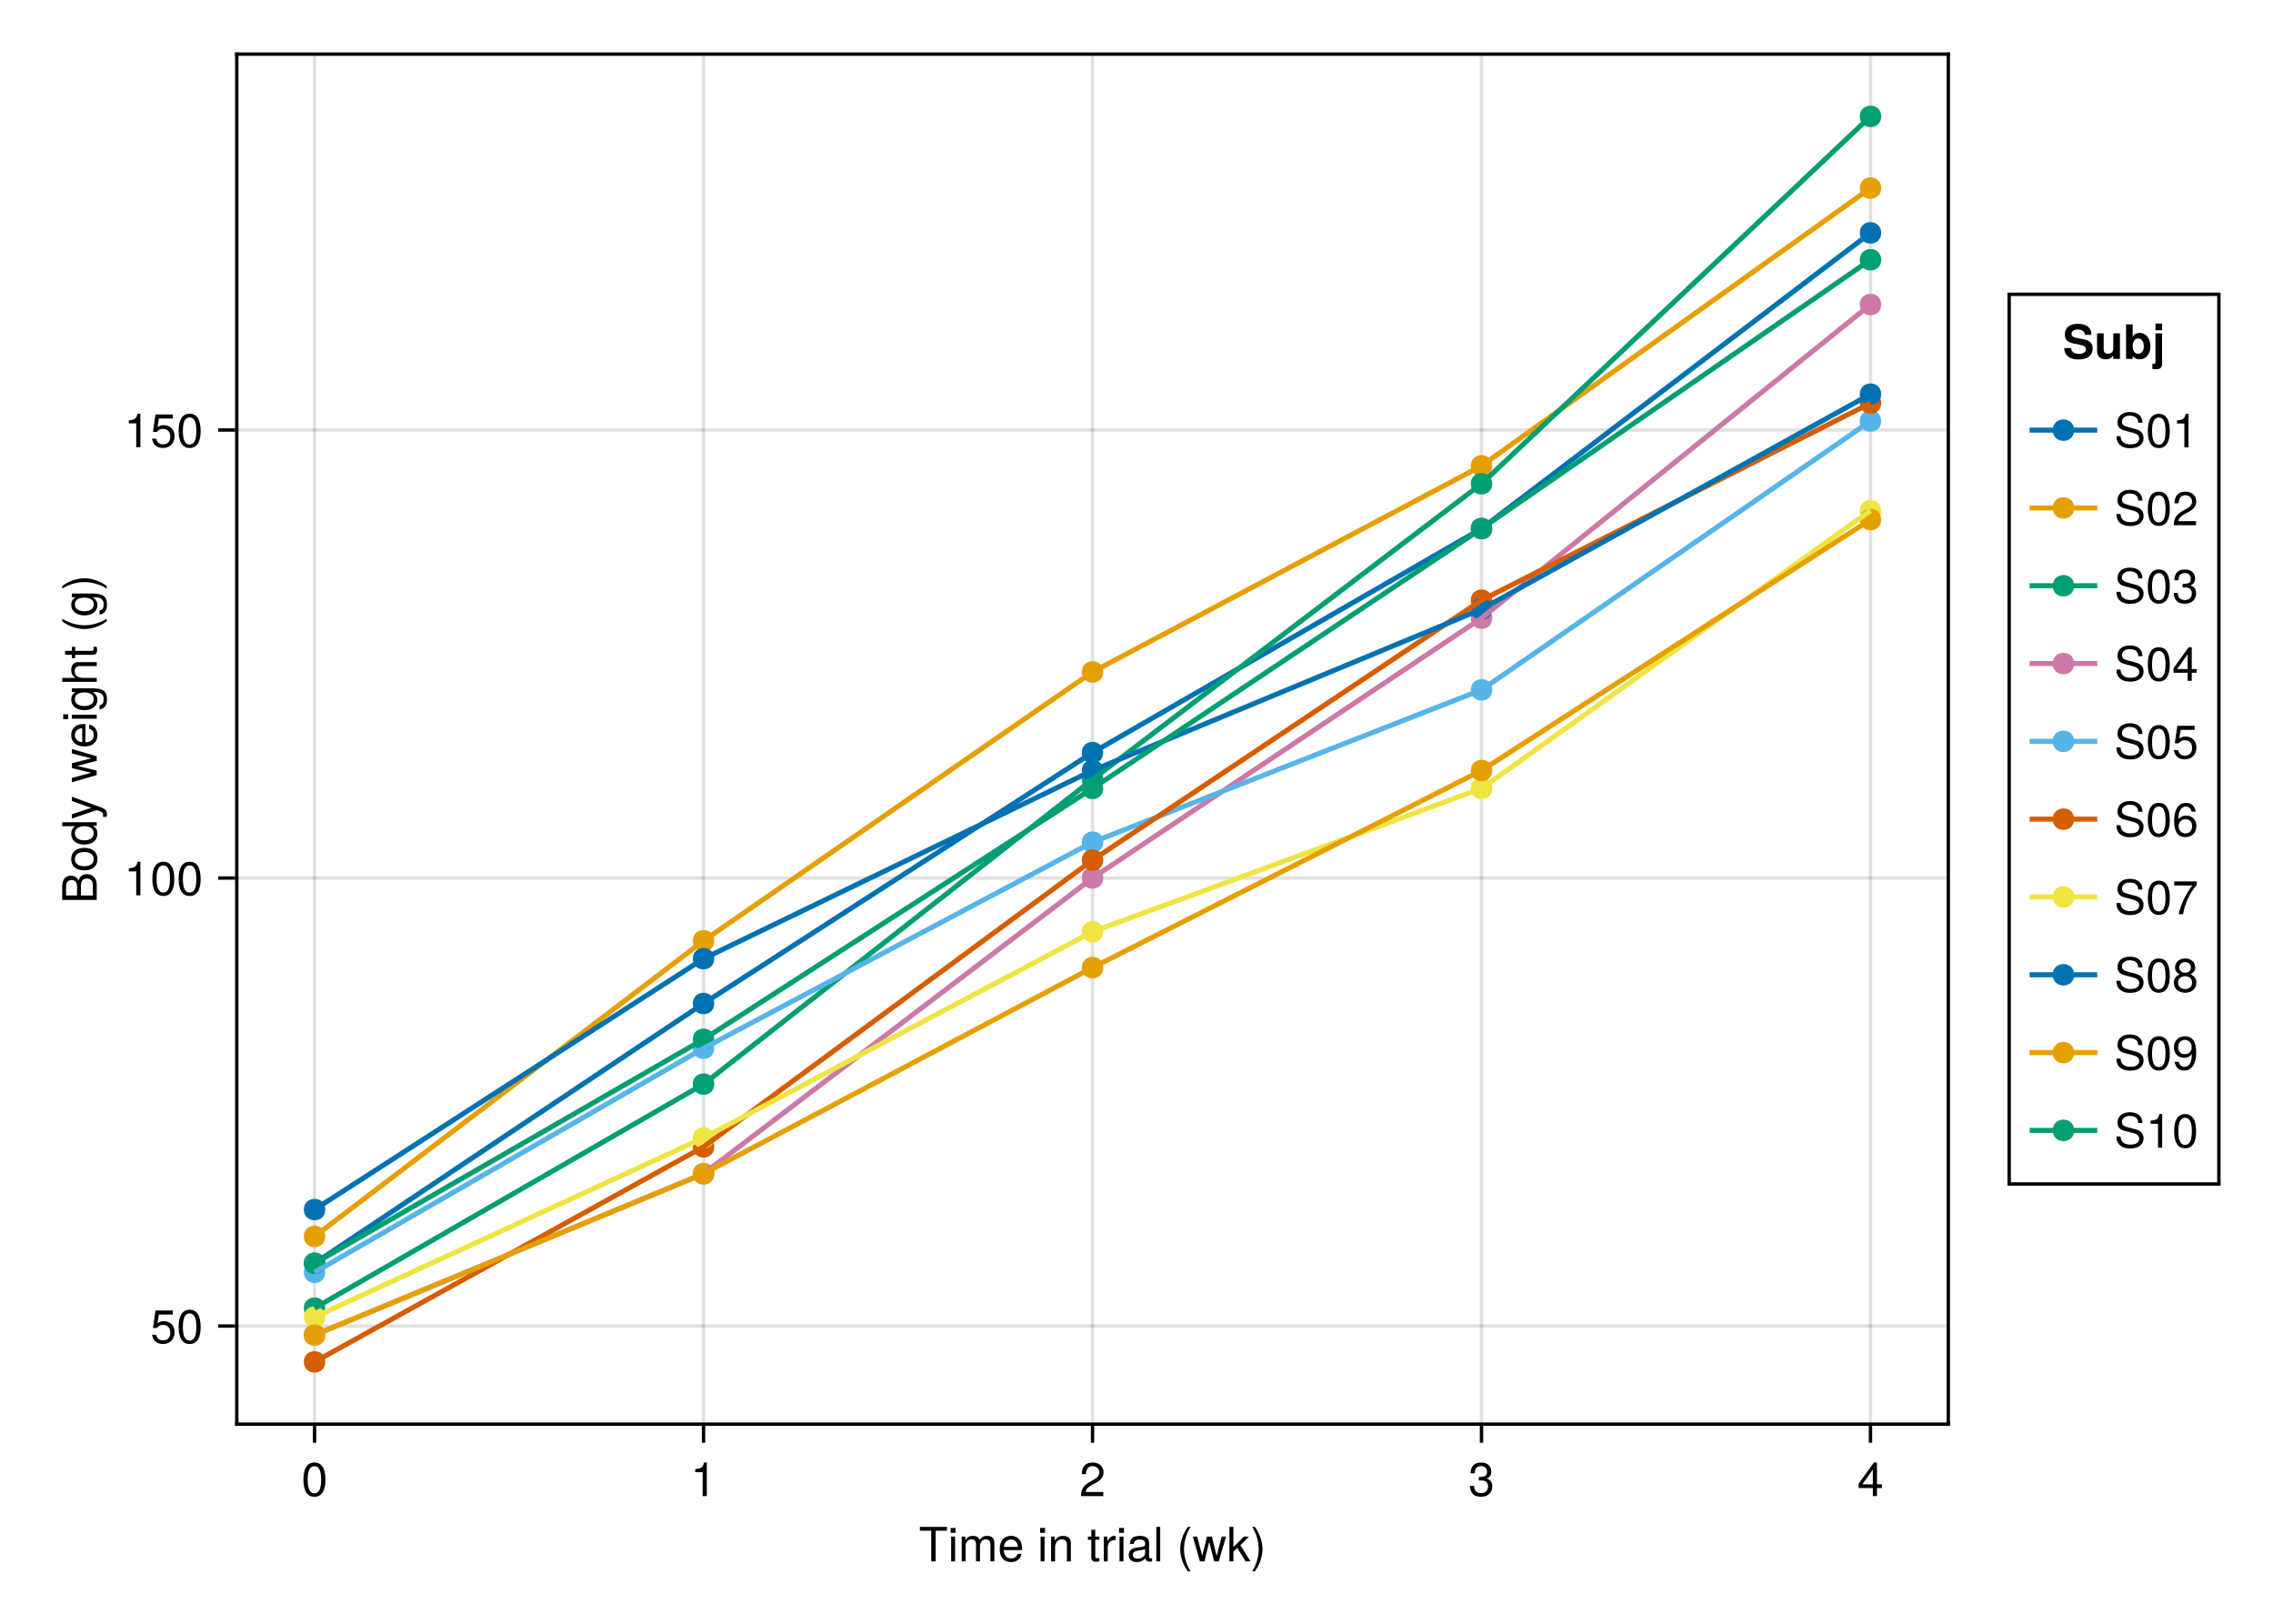 <?xml version="1.0" encoding="UTF-8"?>
<svg xmlns="http://www.w3.org/2000/svg" xmlns:xlink="http://www.w3.org/1999/xlink" width="504pt" height="360pt" viewBox="0 0 504 360" version="1.1">
<defs>
<g>
<symbol overflow="visible" id="glyph0-0-ce5dbf4a">
<path style="stroke:none;" d="M 0.203 -7.656 C 0.203 -7.656 0.203 0 0.203 0 C 0.203 0 4.938 0 4.938 0 C 4.938 0 4.938 -7.656 4.938 -7.656 C 4.938 -7.656 0.203 -7.656 0.203 -7.656 Z M 0.75 -0.547 C 0.75 -0.547 0.75 -7.109 0.75 -7.109 C 0.75 -7.109 4.391 -7.109 4.391 -7.109 C 4.391 -7.109 4.391 -0.547 4.391 -0.547 C 4.391 -0.547 0.75 -0.547 0.75 -0.547 Z M 0.75 -0.547 "/>
</symbol>
<symbol overflow="visible" id="glyph0-1-ce5dbf4a">
<path style="stroke:none;" d="M 6.219 -6.797 C 6.219 -6.797 3.719 -6.797 3.719 -6.797 C 3.719 -6.797 3.719 0 3.719 0 C 3.719 0 2.734 0 2.734 0 C 2.734 0 2.734 -6.797 2.734 -6.797 C 2.734 -6.797 0.219 -6.797 0.219 -6.797 C 0.219 -6.797 0.219 -7.656 0.219 -7.656 C 0.219 -7.656 6.219 -7.656 6.219 -7.656 C 6.219 -7.656 6.219 -6.797 6.219 -6.797 Z M 6.219 -6.797 "/>
</symbol>
<symbol overflow="visible" id="glyph0-2-ce5dbf4a">
<path style="stroke:none;" d="M 1.609 0 C 1.609 0 0.734 0 0.734 0 C 0.734 0 0.734 -5.5 0.734 -5.5 C 0.734 -5.5 1.609 -5.5 1.609 -5.5 C 1.609 -5.5 1.609 0 1.609 0 Z M 1.719 -6.328 C 1.719 -6.328 0.625 -6.328 0.625 -6.328 C 0.625 -6.328 0.625 -7.422 0.625 -7.422 C 0.625 -7.422 1.719 -7.422 1.719 -7.422 C 1.719 -7.422 1.719 -6.328 1.719 -6.328 Z M 1.719 -6.328 "/>
</symbol>
<symbol overflow="visible" id="glyph0-3-ce5dbf4a">
<path style="stroke:none;" d="M 7.984 0 C 7.984 0 7.109 0 7.109 0 C 7.109 0 7.109 -3.797 7.109 -3.797 C 7.109 -4.484 6.734 -4.891 6.094 -4.891 C 5.391 -4.891 4.797 -4.25 4.797 -3.453 C 4.797 -3.453 4.797 0 4.797 0 C 4.797 0 3.922 0 3.922 0 C 3.922 0 3.922 -3.797 3.922 -3.797 C 3.922 -4.5 3.562 -4.891 2.906 -4.891 C 2.188 -4.891 1.609 -4.25 1.609 -3.453 C 1.609 -3.453 1.609 0 1.609 0 C 1.609 0 0.75 0 0.75 0 C 0.75 0 0.75 -5.5 0.75 -5.5 C 0.75 -5.5 1.547 -5.5 1.547 -5.5 C 1.547 -5.5 1.547 -4.719 1.547 -4.719 C 2.016 -5.391 2.5 -5.656 3.234 -5.656 C 3.953 -5.656 4.391 -5.406 4.719 -4.812 C 5.234 -5.438 5.672 -5.656 6.406 -5.656 C 7.438 -5.656 7.984 -5.109 7.984 -4.125 C 7.984 -4.125 7.984 0 7.984 0 Z M 7.984 0 "/>
</symbol>
<symbol overflow="visible" id="glyph0-4-ce5dbf4a">
<path style="stroke:none;" d="M 5.391 -2.5 C 5.391 -2.5 1.328 -2.5 1.328 -2.5 C 1.359 -1.234 2.031 -0.656 2.953 -0.656 C 3.656 -0.656 4.141 -0.938 4.391 -1.672 C 4.391 -1.672 5.266 -1.672 5.266 -1.672 C 5.047 -0.562 4.172 0.156 2.922 0.156 C 1.375 0.156 0.422 -0.906 0.422 -2.719 C 0.422 -4.531 1.406 -5.656 2.938 -5.656 C 3.969 -5.656 4.812 -5.109 5.172 -4.203 C 5.328 -3.797 5.391 -3.297 5.391 -2.5 Z M 4.453 -3.281 C 4.453 -4.141 3.797 -4.844 2.922 -4.844 C 2.047 -4.844 1.422 -4.188 1.359 -3.219 C 1.359 -3.219 4.438 -3.219 4.438 -3.219 C 4.453 -3.234 4.453 -3.281 4.453 -3.281 Z M 4.453 -3.281 "/>
</symbol>
<symbol overflow="visible" id="glyph0-5-ce5dbf4a">
<path style="stroke:none;" d=""/>
</symbol>
<symbol overflow="visible" id="glyph0-6-ce5dbf4a">
<path style="stroke:none;" d="M 5.109 0 C 5.109 0 4.234 0 4.234 0 C 4.234 0 4.234 -3.812 4.234 -3.812 C 4.234 -4.469 3.797 -4.891 3.109 -4.891 C 2.219 -4.891 1.609 -4.156 1.609 -3.031 C 1.609 -3.031 1.609 0 1.609 0 C 1.609 0 0.734 0 0.734 0 C 0.734 0 0.734 -5.5 0.734 -5.5 C 0.734 -5.5 1.547 -5.5 1.547 -5.5 C 1.547 -5.5 1.547 -4.578 1.547 -4.578 C 2.031 -5.344 2.547 -5.656 3.375 -5.656 C 4.438 -5.656 5.109 -5.078 5.109 -4.156 C 5.109 -4.156 5.109 0 5.109 0 Z M 5.109 0 "/>
</symbol>
<symbol overflow="visible" id="glyph0-7-ce5dbf4a">
<path style="stroke:none;" d="M 2.672 0 C 2.375 0.047 2.156 0.078 1.953 0.078 C 1.266 0.078 0.891 -0.234 0.891 -0.797 C 0.891 -0.797 0.891 -4.781 0.891 -4.781 C 0.891 -4.781 0.141 -4.781 0.141 -4.781 C 0.141 -4.781 0.141 -5.5 0.141 -5.5 C 0.141 -5.5 0.891 -5.5 0.891 -5.5 C 0.891 -5.5 0.891 -7.016 0.891 -7.016 C 0.891 -7.016 1.766 -7.016 1.766 -7.016 C 1.766 -7.016 1.766 -5.5 1.766 -5.5 C 1.766 -5.5 2.672 -5.5 2.672 -5.5 C 2.672 -5.5 2.672 -4.781 2.672 -4.781 C 2.672 -4.781 1.766 -4.781 1.766 -4.781 C 1.766 -4.781 1.766 -1.188 1.766 -1.188 C 1.766 -0.797 1.875 -0.688 2.25 -0.688 C 2.422 -0.688 2.547 -0.703 2.672 -0.734 C 2.672 -0.734 2.672 0 2.672 0 Z M 2.672 0 "/>
</symbol>
<symbol overflow="visible" id="glyph0-8-ce5dbf4a">
<path style="stroke:none;" d="M 3.375 -4.734 C 2.016 -4.719 1.609 -4.094 1.609 -2.859 C 1.609 -2.859 1.609 0 1.609 0 C 1.609 0 0.734 0 0.734 0 C 0.734 0 0.734 -5.5 0.734 -5.5 C 0.734 -5.5 1.531 -5.5 1.531 -5.5 C 1.531 -5.5 1.531 -4.5 1.531 -4.5 C 2.031 -5.328 2.469 -5.656 3.031 -5.656 C 3.156 -5.656 3.219 -5.656 3.375 -5.625 C 3.375 -5.625 3.375 -4.734 3.375 -4.734 Z M 3.375 -4.734 "/>
</symbol>
<symbol overflow="visible" id="glyph0-9-ce5dbf4a">
<path style="stroke:none;" d="M 5.625 -0.016 C 5.328 0.047 5.203 0.078 5.016 0.078 C 4.594 0.078 4.203 -0.234 4.109 -0.656 C 3.641 -0.141 2.953 0.156 2.25 0.156 C 1.141 0.156 0.438 -0.438 0.438 -1.422 C 0.438 -2.094 0.766 -2.594 1.406 -2.859 C 1.75 -3 1.938 -3.031 3.172 -3.188 C 3.859 -3.281 4.078 -3.438 4.078 -3.797 C 4.078 -3.797 4.078 -4.031 4.078 -4.031 C 4.078 -4.562 3.641 -4.844 2.859 -4.844 C 2.031 -4.844 1.641 -4.547 1.562 -3.875 C 1.562 -3.875 0.688 -3.875 0.688 -3.875 C 0.734 -5.141 1.547 -5.656 2.891 -5.656 C 4.234 -5.656 4.953 -5.141 4.953 -4.156 C 4.953 -4.156 4.953 -1.094 4.953 -1.094 C 4.953 -0.812 5.125 -0.656 5.422 -0.656 C 5.484 -0.656 5.516 -0.656 5.625 -0.688 C 5.625 -0.688 5.625 -0.016 5.625 -0.016 Z M 4.078 -1.906 C 4.078 -1.906 4.078 -2.719 4.078 -2.719 C 3.797 -2.578 3.594 -2.547 2.672 -2.422 C 1.75 -2.281 1.359 -2.031 1.359 -1.453 C 1.359 -0.844 1.75 -0.609 2.438 -0.609 C 3.281 -0.609 4.078 -1.109 4.078 -1.906 Z M 4.078 -1.906 "/>
</symbol>
<symbol overflow="visible" id="glyph0-10-ce5dbf4a">
<path style="stroke:none;" d="M 1.578 0 C 1.578 0 0.719 0 0.719 0 C 0.719 0 0.719 -7.656 0.719 -7.656 C 0.719 -7.656 1.578 -7.656 1.578 -7.656 C 1.578 -7.656 1.578 0 1.578 0 Z M 1.578 0 "/>
</symbol>
<symbol overflow="visible" id="glyph0-11-ce5dbf4a">
<path style="stroke:none;" d="M 7.438 -5.5 C 7.438 -5.5 5.812 0 5.812 0 C 5.812 0 4.812 0 4.812 0 C 4.812 0 3.703 -4.312 3.703 -4.312 C 3.703 -4.312 2.641 0 2.641 0 C 2.641 0 1.656 0 1.656 0 C 1.656 0 0.062 -5.5 0.062 -5.5 C 0.062 -5.5 1.031 -5.5 1.031 -5.5 C 1.031 -5.5 2.156 -1.219 2.156 -1.219 C 2.156 -1.219 3.203 -5.5 3.203 -5.5 C 3.203 -5.5 4.281 -5.5 4.281 -5.5 C 4.281 -5.5 5.359 -1.219 5.359 -1.219 C 5.359 -1.219 6.453 -5.5 6.453 -5.5 C 6.453 -5.5 7.438 -5.5 7.438 -5.5 Z M 7.438 -5.5 "/>
</symbol>
<symbol overflow="visible" id="glyph0-12-ce5dbf4a">
<path style="stroke:none;" d="M 2.688 -2.703 C 2.688 -1.062 2.031 0.844 0.969 2.219 C 0.969 2.219 0.406 2.219 0.406 2.219 C 1.328 0.734 1.844 -1.047 1.844 -2.703 C 1.844 -4.391 1.328 -6.156 0.406 -7.656 C 0.406 -7.656 0.969 -7.656 0.969 -7.656 C 2.031 -6.281 2.688 -4.375 2.688 -2.703 Z M 2.688 -2.703 "/>
</symbol>
<symbol overflow="visible" id="glyph0-13-ce5dbf4a">
<path style="stroke:none;" d="M 3.641 0 C 3.641 0 2.719 0 2.719 0 C 2.719 0 2.719 -5.297 2.719 -5.297 C 2.719 -5.297 1.078 -5.297 1.078 -5.297 C 1.078 -5.297 1.078 -5.969 1.078 -5.969 C 2.5 -6.141 2.703 -6.297 3.031 -7.438 C 3.031 -7.438 3.641 -7.438 3.641 -7.438 C 3.641 -7.438 3.641 0 3.641 0 Z M 3.641 0 "/>
</symbol>
<symbol overflow="visible" id="glyph0-14-ce5dbf4a">
<path style="stroke:none;" d="M 5.359 -5.266 C 5.359 -4.344 4.828 -3.562 3.797 -3.016 C 3.797 -3.016 2.734 -2.453 2.734 -2.453 C 1.828 -1.906 1.484 -1.516 1.391 -0.906 C 1.391 -0.906 5.312 -0.906 5.312 -0.906 C 5.312 -0.906 5.312 0 5.312 0 C 5.312 0 0.359 0 0.359 0 C 0.438 -1.641 0.891 -2.344 2.453 -3.219 C 2.453 -3.219 3.406 -3.766 3.406 -3.766 C 4.078 -4.141 4.422 -4.656 4.422 -5.234 C 4.422 -6.031 3.797 -6.641 2.953 -6.641 C 2.031 -6.641 1.516 -6.109 1.453 -4.859 C 1.453 -4.859 0.531 -4.859 0.531 -4.859 C 0.578 -6.672 1.453 -7.438 2.984 -7.438 C 4.391 -7.438 5.359 -6.516 5.359 -5.266 Z M 5.359 -5.266 "/>
</symbol>
<symbol overflow="visible" id="glyph0-15-ce5dbf4a">
<path style="stroke:none;" d="M 5.312 -2.156 C 5.312 -0.75 4.328 0.156 2.797 0.156 C 1.266 0.156 0.453 -0.594 0.344 -2.25 C 0.344 -2.25 1.266 -2.25 1.266 -2.25 C 1.328 -1.172 1.812 -0.656 2.828 -0.656 C 3.797 -0.656 4.375 -1.219 4.375 -2.156 C 4.375 -2.984 3.844 -3.469 2.828 -3.469 C 2.828 -3.469 2.328 -3.469 2.328 -3.469 C 2.328 -3.469 2.328 -4.234 2.328 -4.234 C 3.797 -4.234 4.141 -4.562 4.141 -5.359 C 4.141 -6.156 3.656 -6.641 2.828 -6.641 C 1.891 -6.641 1.438 -6.141 1.422 -5.047 C 1.422 -5.047 0.5 -5.047 0.5 -5.047 C 0.531 -6.625 1.328 -7.438 2.828 -7.438 C 4.234 -7.438 5.094 -6.672 5.094 -5.391 C 5.094 -4.656 4.75 -4.172 4.047 -3.891 C 4.953 -3.594 5.312 -3.062 5.312 -2.156 Z M 5.312 -2.156 "/>
</symbol>
<symbol overflow="visible" id="glyph0-16-ce5dbf4a">
<path style="stroke:none;" d="M 5.453 -1.781 C 5.453 -1.781 4.359 -1.781 4.359 -1.781 C 4.359 -1.781 4.359 0 4.359 0 C 4.359 0 3.438 0 3.438 0 C 3.438 0 3.438 -1.781 3.438 -1.781 C 3.438 -1.781 0.297 -1.781 0.297 -1.781 C 0.297 -1.781 0.297 -2.766 0.297 -2.766 C 0.297 -2.766 3.672 -7.438 3.672 -7.438 C 3.672 -7.438 4.359 -7.438 4.359 -7.438 C 4.359 -7.438 4.359 -2.609 4.359 -2.609 C 4.359 -2.609 5.453 -2.609 5.453 -2.609 C 5.453 -2.609 5.453 -1.781 5.453 -1.781 Z M 3.438 -2.609 C 3.438 -2.609 3.438 -5.875 3.438 -5.875 C 3.438 -5.875 1.109 -2.609 1.109 -2.609 C 1.109 -2.609 3.438 -2.609 3.438 -2.609 Z M 3.438 -2.609 "/>
</symbol>
<symbol overflow="visible" id="glyph0-17-ce5dbf4a">
<path style="stroke:none;" d="M 6.516 -2.094 C 6.516 -0.734 5.469 0.188 3.531 0.188 C 1.719 0.188 0.5 -0.688 0.5 -2.484 C 0.5 -2.484 1.422 -2.484 1.422 -2.484 C 1.422 -1.391 2.141 -0.672 3.594 -0.672 C 4.906 -0.672 5.547 -1.172 5.547 -2 C 5.547 -2.609 5.109 -3 4.141 -3.25 C 4.141 -3.25 2.234 -3.75 2.234 -3.75 C 1.234 -4.016 0.734 -4.594 0.734 -5.531 C 0.734 -6.922 1.781 -7.844 3.453 -7.844 C 5.219 -7.844 6.266 -6.969 6.266 -5.469 C 6.266 -5.469 5.328 -5.469 5.328 -5.469 C 5.328 -6.469 4.641 -7.031 3.422 -7.031 C 2.391 -7.031 1.719 -6.453 1.719 -5.672 C 1.719 -5.078 2.047 -4.781 2.969 -4.531 C 2.969 -4.531 4.891 -4.016 4.891 -4.016 C 5.938 -3.734 6.516 -3.047 6.516 -2.094 Z M 6.516 -2.094 "/>
</symbol>
<symbol overflow="visible" id="glyph0-18-ce5dbf4a">
<path style="stroke:none;" d="M 5.328 -3.578 C 5.328 -1.141 4.469 0.156 2.891 0.156 C 1.297 0.156 0.453 -1.141 0.453 -3.641 C 0.453 -6.141 1.281 -7.438 2.891 -7.438 C 4.5 -7.438 5.328 -6.156 5.328 -3.578 Z M 4.375 -3.672 C 4.375 -5.656 3.891 -6.625 2.891 -6.625 C 1.891 -6.625 1.391 -5.672 1.391 -3.641 C 1.391 -1.594 1.891 -0.609 2.859 -0.609 C 3.891 -0.609 4.375 -1.547 4.375 -3.672 Z M 4.375 -3.672 "/>
</symbol>
<symbol overflow="visible" id="glyph0-19-ce5dbf4a">
<path style="stroke:none;" d="M 5.453 -6.516 C 3.891 -4.656 2.844 -2.406 2.438 0 C 2.438 0 1.453 0 1.453 0 C 1.969 -2.328 3.031 -4.5 4.5 -6.375 C 4.5 -6.375 0.484 -6.375 0.484 -6.375 C 0.484 -6.375 0.484 -7.281 0.484 -7.281 C 0.484 -7.281 5.453 -7.281 5.453 -7.281 C 5.453 -7.281 5.453 -6.516 5.453 -6.516 Z M 5.453 -6.516 "/>
</symbol>
<symbol overflow="visible" id="glyph0-20-ce5dbf4a">
<path style="stroke:none;" d="M 5.344 -3.891 C 5.344 -1.328 4.406 0.156 2.672 0.156 C 1.531 0.156 0.734 -0.562 0.562 -1.781 C 0.562 -1.781 1.484 -1.781 1.484 -1.781 C 1.625 -1.078 2.078 -0.656 2.734 -0.656 C 3.797 -0.656 4.375 -1.672 4.391 -3.484 C 3.906 -2.906 3.391 -2.656 2.688 -2.656 C 1.344 -2.656 0.406 -3.594 0.406 -4.984 C 0.406 -6.438 1.422 -7.438 2.828 -7.438 C 4.531 -7.438 5.344 -6.219 5.344 -3.891 Z M 4.344 -5 C 4.344 -5.969 3.688 -6.641 2.828 -6.641 C 1.969 -6.641 1.344 -6 1.344 -5.047 C 1.344 -4.047 1.906 -3.469 2.797 -3.469 C 3.703 -3.469 4.344 -4.078 4.344 -5 Z M 4.344 -5 "/>
</symbol>
<symbol overflow="visible" id="glyph1-0-ce5dbf4a">
<path style="stroke:none;" d="M 0.203 -7.656 C 0.203 -7.656 0.203 0 0.203 0 C 0.203 0 4.938 0 4.938 0 C 4.938 0 4.938 -7.656 4.938 -7.656 C 4.938 -7.656 0.203 -7.656 0.203 -7.656 Z M 0.75 -0.547 C 0.75 -0.547 0.75 -7.109 0.75 -7.109 C 0.75 -7.109 4.391 -7.109 4.391 -7.109 C 4.391 -7.109 4.391 -0.547 4.391 -0.547 C 4.391 -0.547 0.75 -0.547 0.75 -0.547 Z M 0.75 -0.547 "/>
</symbol>
<symbol overflow="visible" id="glyph1-1-ce5dbf4a">
<path style="stroke:none;" d="M 1.609 0 C 1.609 0 0.734 0 0.734 0 C 0.734 0 0.734 -5.5 0.734 -5.5 C 0.734 -5.5 1.609 -5.5 1.609 -5.5 C 1.609 -5.5 1.609 0 1.609 0 Z M 1.719 -6.328 C 1.719 -6.328 0.625 -6.328 0.625 -6.328 C 0.625 -6.328 0.625 -7.422 0.625 -7.422 C 0.625 -7.422 1.719 -7.422 1.719 -7.422 C 1.719 -7.422 1.719 -6.328 1.719 -6.328 Z M 1.719 -6.328 "/>
</symbol>
<symbol overflow="visible" id="glyph1-2-ce5dbf4a">
<path style="stroke:none;" d="M 5.266 0 C 5.266 0 4.188 0 4.188 0 C 4.188 0 2.328 -2.984 2.328 -2.984 C 2.328 -2.984 1.484 -2.141 1.484 -2.141 C 1.484 -2.141 1.484 0 1.484 0 C 1.484 0 0.609 0 0.609 0 C 0.609 0 0.609 -7.656 0.609 -7.656 C 0.609 -7.656 1.484 -7.656 1.484 -7.656 C 1.484 -7.656 1.484 -3.172 1.484 -3.172 C 1.484 -3.172 3.812 -5.5 3.812 -5.5 C 3.812 -5.5 4.938 -5.5 4.938 -5.5 C 4.938 -5.5 3.031 -3.594 3.031 -3.594 C 3.031 -3.594 5.266 0 5.266 0 Z M 5.266 0 "/>
</symbol>
<symbol overflow="visible" id="glyph2-0-ce5dbf4a">
<path style="stroke:none;" d="M 0.203 -7.656 C 0.203 -7.656 0.203 0 0.203 0 C 0.203 0 4.938 0 4.938 0 C 4.938 0 4.938 -7.656 4.938 -7.656 C 4.938 -7.656 0.203 -7.656 0.203 -7.656 Z M 0.75 -0.547 C 0.75 -0.547 0.75 -7.109 0.75 -7.109 C 0.75 -7.109 4.391 -7.109 4.391 -7.109 C 4.391 -7.109 4.391 -0.547 4.391 -0.547 C 4.391 -0.547 0.75 -0.547 0.75 -0.547 Z M 0.75 -0.547 "/>
</symbol>
<symbol overflow="visible" id="glyph2-1-ce5dbf4a">
<path style="stroke:none;" d=""/>
</symbol>
<symbol overflow="visible" id="glyph2-2-ce5dbf4a">
<path style="stroke:none;" d="M 3.062 2.219 C 3.062 2.219 2.484 2.219 2.484 2.219 C 1.422 0.844 0.766 -1.062 0.766 -2.719 C 0.766 -4.375 1.422 -6.281 2.484 -7.656 C 2.484 -7.656 3.062 -7.656 3.062 -7.656 C 2.125 -6.156 1.609 -4.391 1.609 -2.719 C 1.609 -1.047 2.125 0.719 3.062 2.219 Z M 3.062 2.219 "/>
</symbol>
<symbol overflow="visible" id="glyph3-0-ce5dbf4a">
<path style="stroke:none;" d="M 0.203 -7.656 C 0.203 -7.656 0.203 0 0.203 0 C 0.203 0 4.938 0 4.938 0 C 4.938 0 4.938 -7.656 4.938 -7.656 C 4.938 -7.656 0.203 -7.656 0.203 -7.656 Z M 0.75 -0.547 C 0.75 -0.547 0.75 -7.109 0.75 -7.109 C 0.75 -7.109 4.391 -7.109 4.391 -7.109 C 4.391 -7.109 4.391 -0.547 4.391 -0.547 C 4.391 -0.547 0.75 -0.547 0.75 -0.547 Z M 0.75 -0.547 "/>
</symbol>
<symbol overflow="visible" id="glyph3-1-ce5dbf4a">
<path style="stroke:none;" d="M 5.328 -3.578 C 5.328 -1.141 4.469 0.156 2.891 0.156 C 1.297 0.156 0.453 -1.141 0.453 -3.641 C 0.453 -6.141 1.281 -7.438 2.891 -7.438 C 4.5 -7.438 5.328 -6.156 5.328 -3.578 Z M 4.375 -3.672 C 4.375 -5.656 3.891 -6.625 2.891 -6.625 C 1.891 -6.625 1.391 -5.672 1.391 -3.641 C 1.391 -1.594 1.891 -0.609 2.859 -0.609 C 3.891 -0.609 4.375 -1.547 4.375 -3.672 Z M 4.375 -3.672 "/>
</symbol>
<symbol overflow="visible" id="glyph4-0-ce5dbf4a">
<path style="stroke:none;" d="M -7.656 -0.203 C -7.656 -0.203 0 -0.203 0 -0.203 C 0 -0.203 0 -4.938 0 -4.938 C 0 -4.938 -7.656 -4.938 -7.656 -4.938 C -7.656 -4.938 -7.656 -0.203 -7.656 -0.203 Z M -0.547 -0.75 C -0.547 -0.75 -7.109 -0.75 -7.109 -0.75 C -7.109 -0.75 -7.109 -4.391 -7.109 -4.391 C -7.109 -4.391 -0.547 -4.391 -0.547 -4.391 C -0.547 -4.391 -0.547 -0.75 -0.547 -0.75 Z M -0.547 -0.75 "/>
</symbol>
<symbol overflow="visible" id="glyph4-1-ce5dbf4a">
<path style="stroke:none;" d="M -2.188 -6.547 C -0.922 -6.547 0 -5.656 0 -4.281 C 0 -4.281 0 -0.828 0 -0.828 C 0 -0.828 -7.656 -0.828 -7.656 -0.828 C -7.656 -0.828 -7.656 -3.938 -7.656 -3.938 C -7.656 -5.391 -6.828 -6.203 -5.719 -6.203 C -4.938 -6.203 -4.375 -5.844 -4.047 -5.141 C -3.672 -6.125 -3.109 -6.547 -2.188 -6.547 Z M -5.578 -5.234 C -6.359 -5.234 -6.797 -4.781 -6.797 -3.703 C -6.797 -3.703 -6.797 -1.812 -6.797 -1.812 C -6.797 -1.812 -4.359 -1.812 -4.359 -1.812 C -4.359 -1.812 -4.359 -3.703 -4.359 -3.703 C -4.359 -4.781 -4.797 -5.234 -5.578 -5.234 Z M -2.172 -5.562 C -2.922 -5.562 -3.5 -5.109 -3.5 -4.188 C -3.5 -4.188 -3.5 -1.812 -3.5 -1.812 C -3.5 -1.812 -0.859 -1.812 -0.859 -1.812 C -0.859 -1.812 -0.859 -4.188 -0.859 -4.188 C -0.859 -5.109 -1.438 -5.562 -2.172 -5.562 Z M -2.172 -5.562 "/>
</symbol>
<symbol overflow="visible" id="glyph4-2-ce5dbf4a">
<path style="stroke:none;" d="M -5.5 -5.016 C -5.5 -5.016 1.156 -2.578 1.156 -2.578 C 1.938 -2.281 2.281 -1.781 2.281 -1.156 C 2.281 -0.922 2.25 -0.75 2.156 -0.562 C 2.156 -0.562 1.359 -0.562 1.359 -0.562 C 1.406 -0.75 1.422 -0.906 1.422 -1.031 C 1.422 -1.406 1.281 -1.578 0.891 -1.734 C 0.891 -1.734 0.016 -2.062 0.016 -2.062 C 0.016 -2.062 -5.5 -0.203 -5.5 -0.203 C -5.5 -0.203 -5.5 -1.141 -5.5 -1.141 C -5.5 -1.141 -1.219 -2.547 -1.219 -2.547 C -1.219 -2.547 -5.5 -4.078 -5.5 -4.078 C -5.5 -4.078 -5.5 -5.016 -5.5 -5.016 Z M -5.5 -5.016 "/>
</symbol>
<symbol overflow="visible" id="glyph5-0-ce5dbf4a">
<path style="stroke:none;" d="M -7.656 -0.203 C -7.656 -0.203 0 -0.203 0 -0.203 C 0 -0.203 0 -4.938 0 -4.938 C 0 -4.938 -7.656 -4.938 -7.656 -4.938 C -7.656 -4.938 -7.656 -0.203 -7.656 -0.203 Z M -0.547 -0.75 C -0.547 -0.75 -7.109 -0.75 -7.109 -0.75 C -7.109 -0.75 -7.109 -4.391 -7.109 -4.391 C -7.109 -4.391 -0.547 -4.391 -0.547 -4.391 C -0.547 -4.391 -0.547 -0.75 -0.547 -0.75 Z M -0.547 -0.75 "/>
</symbol>
<symbol overflow="visible" id="glyph5-1-ce5dbf4a">
<path style="stroke:none;" d="M -2.703 -5.359 C -0.906 -5.359 0.156 -4.406 0.156 -2.859 C 0.156 -1.297 -0.906 -0.375 -2.75 -0.375 C -4.594 -0.375 -5.656 -1.312 -5.656 -2.859 C -5.656 -4.438 -4.609 -5.359 -2.703 -5.359 Z M -2.719 -4.438 C -4.078 -4.438 -4.844 -3.859 -4.844 -2.859 C -4.844 -1.891 -4.078 -1.297 -2.75 -1.297 C -1.422 -1.297 -0.656 -1.891 -0.656 -2.859 C -0.656 -3.828 -1.422 -4.438 -2.719 -4.438 Z M -2.719 -4.438 "/>
</symbol>
<symbol overflow="visible" id="glyph5-2-ce5dbf4a">
<path style="stroke:none;" d="M 0 -5.203 C 0 -5.203 0 -4.422 0 -4.422 C 0 -4.422 -0.812 -4.422 -0.812 -4.422 C -0.125 -3.953 0.156 -3.422 0.156 -2.672 C 0.156 -1.188 -0.938 -0.266 -2.797 -0.266 C -4.562 -0.266 -5.656 -1.203 -5.656 -2.641 C -5.656 -3.375 -5.359 -3.953 -4.812 -4.328 C -4.812 -4.328 -7.656 -4.328 -7.656 -4.328 C -7.656 -4.328 -7.656 -5.203 -7.656 -5.203 C -7.656 -5.203 0 -5.203 0 -5.203 Z M -2.734 -4.328 C -4 -4.328 -4.844 -3.734 -4.844 -2.781 C -4.844 -1.828 -4.031 -1.188 -2.75 -1.188 C -1.469 -1.188 -0.656 -1.828 -0.656 -2.797 C -0.656 -3.719 -1.453 -4.328 -2.734 -4.328 Z M -2.734 -4.328 "/>
</symbol>
<symbol overflow="visible" id="glyph6-0-ce5dbf4a">
<path style="stroke:none;" d="M -7.656 -0.203 C -7.656 -0.203 0 -0.203 0 -0.203 C 0 -0.203 0 -4.938 0 -4.938 C 0 -4.938 -7.656 -4.938 -7.656 -4.938 C -7.656 -4.938 -7.656 -0.203 -7.656 -0.203 Z M -0.547 -0.75 C -0.547 -0.75 -7.109 -0.75 -7.109 -0.75 C -7.109 -0.75 -7.109 -4.391 -7.109 -4.391 C -7.109 -4.391 -0.547 -4.391 -0.547 -4.391 C -0.547 -4.391 -0.547 -0.75 -0.547 -0.75 Z M -0.547 -0.75 "/>
</symbol>
<symbol overflow="visible" id="glyph6-1-ce5dbf4a">
<path style="stroke:none;" d=""/>
</symbol>
<symbol overflow="visible" id="glyph6-2-ce5dbf4a">
<path style="stroke:none;" d="M 0 -1.609 C 0 -1.609 0 -0.734 0 -0.734 C 0 -0.734 -5.5 -0.734 -5.5 -0.734 C -5.5 -0.734 -5.5 -1.609 -5.5 -1.609 C -5.5 -1.609 0 -1.609 0 -1.609 Z M -6.328 -1.719 C -6.328 -1.719 -6.328 -0.625 -6.328 -0.625 C -6.328 -0.625 -7.422 -0.625 -7.422 -0.625 C -7.422 -0.625 -7.422 -1.719 -7.422 -1.719 C -7.422 -1.719 -6.328 -1.719 -6.328 -1.719 Z M -6.328 -1.719 "/>
</symbol>
<symbol overflow="visible" id="glyph6-3-ce5dbf4a">
<path style="stroke:none;" d="M 0 -5.109 C 0 -5.109 0 -4.234 0 -4.234 C 0 -4.234 -3.812 -4.234 -3.812 -4.234 C -4.531 -4.234 -4.891 -3.719 -4.891 -3.094 C -4.891 -2.188 -4.156 -1.609 -3.031 -1.609 C -3.031 -1.609 0 -1.609 0 -1.609 C 0 -1.609 0 -0.734 0 -0.734 C 0 -0.734 -7.656 -0.734 -7.656 -0.734 C -7.656 -0.734 -7.656 -1.609 -7.656 -1.609 C -7.656 -1.609 -4.75 -1.609 -4.75 -1.609 C -5.422 -2.125 -5.656 -2.594 -5.656 -3.375 C -5.656 -4.438 -5.078 -5.109 -4.156 -5.109 C -4.156 -5.109 0 -5.109 0 -5.109 Z M 0 -5.109 "/>
</symbol>
<symbol overflow="visible" id="glyph6-4-ce5dbf4a">
<path style="stroke:none;" d="M 2.219 -3.062 C 2.219 -3.062 2.219 -2.484 2.219 -2.484 C 0.844 -1.422 -1.062 -0.766 -2.719 -0.766 C -4.375 -0.766 -6.281 -1.422 -7.656 -2.484 C -7.656 -2.484 -7.656 -3.062 -7.656 -3.062 C -6.156 -2.125 -4.391 -1.609 -2.719 -1.609 C -1.047 -1.609 0.719 -2.125 2.219 -3.062 Z M 2.219 -3.062 "/>
</symbol>
<symbol overflow="visible" id="glyph6-5-ce5dbf4a">
<path style="stroke:none;" d="M -0.906 -5.141 C 1.516 -5.141 2.281 -4.406 2.281 -2.672 C 2.281 -1.391 1.672 -0.578 0.625 -0.484 C 0.625 -0.484 0.625 -1.375 0.625 -1.375 C 1.297 -1.484 1.547 -2.016 1.547 -2.703 C 1.547 -3.734 1 -4.328 -0.469 -4.328 C -0.469 -4.328 -0.828 -4.328 -0.828 -4.328 C -0.141 -3.75 0.156 -3.266 0.156 -2.578 C 0.156 -1.281 -0.969 -0.297 -2.703 -0.297 C -4.484 -0.297 -5.656 -1.25 -5.656 -2.641 C -5.656 -3.344 -5.359 -3.891 -4.703 -4.328 C -4.703 -4.328 -5.5 -4.328 -5.5 -4.328 C -5.5 -4.328 -5.5 -5.141 -5.5 -5.141 C -5.5 -5.141 -0.906 -5.141 -0.906 -5.141 Z M -2.719 -4.234 C -4.047 -4.234 -4.844 -3.688 -4.844 -2.734 C -4.844 -1.812 -4.078 -1.219 -2.75 -1.219 C -1.422 -1.219 -0.656 -1.797 -0.656 -2.75 C -0.656 -3.672 -1.406 -4.234 -2.719 -4.234 Z M -2.719 -4.234 "/>
</symbol>
<symbol overflow="visible" id="glyph7-0-ce5dbf4a">
<path style="stroke:none;" d="M -7.656 -0.203 C -7.656 -0.203 0 -0.203 0 -0.203 C 0 -0.203 0 -4.938 0 -4.938 C 0 -4.938 -7.656 -4.938 -7.656 -4.938 C -7.656 -4.938 -7.656 -0.203 -7.656 -0.203 Z M -0.547 -0.75 C -0.547 -0.75 -7.109 -0.75 -7.109 -0.75 C -7.109 -0.75 -7.109 -4.391 -7.109 -4.391 C -7.109 -4.391 -0.547 -4.391 -0.547 -4.391 C -0.547 -4.391 -0.547 -0.75 -0.547 -0.75 Z M -0.547 -0.75 "/>
</symbol>
<symbol overflow="visible" id="glyph7-1-ce5dbf4a">
<path style="stroke:none;" d="M -5.5 -7.438 C -5.5 -7.438 0 -5.812 0 -5.812 C 0 -5.812 0 -4.812 0 -4.812 C 0 -4.812 -4.312 -3.703 -4.312 -3.703 C -4.312 -3.703 0 -2.641 0 -2.641 C 0 -2.641 0 -1.656 0 -1.656 C 0 -1.656 -5.5 -0.062 -5.5 -0.062 C -5.5 -0.062 -5.5 -1.031 -5.5 -1.031 C -5.5 -1.031 -1.219 -2.156 -1.219 -2.156 C -1.219 -2.156 -5.5 -3.203 -5.5 -3.203 C -5.5 -3.203 -5.5 -4.281 -5.5 -4.281 C -5.5 -4.281 -1.219 -5.359 -1.219 -5.359 C -1.219 -5.359 -5.5 -6.453 -5.5 -6.453 C -5.5 -6.453 -5.5 -7.438 -5.5 -7.438 Z M -5.5 -7.438 "/>
</symbol>
<symbol overflow="visible" id="glyph7-2-ce5dbf4a">
<path style="stroke:none;" d="M -2.5 -5.391 C -2.5 -5.391 -2.5 -1.328 -2.5 -1.328 C -1.234 -1.359 -0.656 -2.031 -0.656 -2.953 C -0.656 -3.656 -0.938 -4.141 -1.672 -4.391 C -1.672 -4.391 -1.672 -5.266 -1.672 -5.266 C -0.562 -5.047 0.156 -4.172 0.156 -2.922 C 0.156 -1.375 -0.906 -0.422 -2.719 -0.422 C -4.531 -0.422 -5.656 -1.406 -5.656 -2.938 C -5.656 -3.969 -5.109 -4.812 -4.203 -5.172 C -3.797 -5.328 -3.297 -5.391 -2.5 -5.391 Z M -3.281 -4.453 C -4.141 -4.453 -4.844 -3.797 -4.844 -2.922 C -4.844 -2.047 -4.188 -1.422 -3.219 -1.359 C -3.219 -1.359 -3.219 -4.438 -3.219 -4.438 C -3.234 -4.453 -3.281 -4.453 -3.281 -4.453 Z M -3.281 -4.453 "/>
</symbol>
<symbol overflow="visible" id="glyph7-3-ce5dbf4a">
<path style="stroke:none;" d="M -0.906 -5.141 C 1.516 -5.141 2.281 -4.406 2.281 -2.672 C 2.281 -1.391 1.672 -0.578 0.625 -0.484 C 0.625 -0.484 0.625 -1.375 0.625 -1.375 C 1.297 -1.484 1.547 -2.016 1.547 -2.703 C 1.547 -3.734 1 -4.328 -0.469 -4.328 C -0.469 -4.328 -0.828 -4.328 -0.828 -4.328 C -0.141 -3.75 0.156 -3.266 0.156 -2.578 C 0.156 -1.281 -0.969 -0.297 -2.703 -0.297 C -4.484 -0.297 -5.656 -1.25 -5.656 -2.641 C -5.656 -3.344 -5.359 -3.891 -4.703 -4.328 C -4.703 -4.328 -5.5 -4.328 -5.5 -4.328 C -5.5 -4.328 -5.5 -5.141 -5.5 -5.141 C -5.5 -5.141 -0.906 -5.141 -0.906 -5.141 Z M -2.719 -4.234 C -4.047 -4.234 -4.844 -3.688 -4.844 -2.734 C -4.844 -1.812 -4.078 -1.219 -2.75 -1.219 C -1.422 -1.219 -0.656 -1.797 -0.656 -2.75 C -0.656 -3.672 -1.406 -4.234 -2.719 -4.234 Z M -2.719 -4.234 "/>
</symbol>
<symbol overflow="visible" id="glyph7-4-ce5dbf4a">
<path style="stroke:none;" d="M 0 -2.672 C 0.047 -2.375 0.078 -2.156 0.078 -1.953 C 0.078 -1.266 -0.234 -0.891 -0.797 -0.891 C -0.797 -0.891 -4.781 -0.891 -4.781 -0.891 C -4.781 -0.891 -4.781 -0.141 -4.781 -0.141 C -4.781 -0.141 -5.5 -0.141 -5.5 -0.141 C -5.5 -0.141 -5.5 -0.891 -5.5 -0.891 C -5.5 -0.891 -7.016 -0.891 -7.016 -0.891 C -7.016 -0.891 -7.016 -1.766 -7.016 -1.766 C -7.016 -1.766 -5.5 -1.766 -5.5 -1.766 C -5.5 -1.766 -5.5 -2.672 -5.5 -2.672 C -5.5 -2.672 -4.781 -2.672 -4.781 -2.672 C -4.781 -2.672 -4.781 -1.766 -4.781 -1.766 C -4.781 -1.766 -1.188 -1.766 -1.188 -1.766 C -0.797 -1.766 -0.688 -1.875 -0.688 -2.25 C -0.688 -2.422 -0.703 -2.547 -0.734 -2.672 C -0.734 -2.672 0 -2.672 0 -2.672 Z M 0 -2.672 "/>
</symbol>
<symbol overflow="visible" id="glyph7-5-ce5dbf4a">
<path style="stroke:none;" d=""/>
</symbol>
<symbol overflow="visible" id="glyph8-0-ce5dbf4a">
<path style="stroke:none;" d="M -7.656 -0.203 C -7.656 -0.203 0 -0.203 0 -0.203 C 0 -0.203 0 -4.938 0 -4.938 C 0 -4.938 -7.656 -4.938 -7.656 -4.938 C -7.656 -4.938 -7.656 -0.203 -7.656 -0.203 Z M -0.547 -0.75 C -0.547 -0.75 -7.109 -0.75 -7.109 -0.75 C -7.109 -0.75 -7.109 -4.391 -7.109 -4.391 C -7.109 -4.391 -0.547 -4.391 -0.547 -4.391 C -0.547 -4.391 -0.547 -0.75 -0.547 -0.75 Z M -0.547 -0.75 "/>
</symbol>
<symbol overflow="visible" id="glyph8-1-ce5dbf4a">
<path style="stroke:none;" d="M -2.703 -2.688 C -1.062 -2.688 0.844 -2.031 2.219 -0.969 C 2.219 -0.969 2.219 -0.406 2.219 -0.406 C 0.734 -1.328 -1.047 -1.844 -2.703 -1.844 C -4.391 -1.844 -6.156 -1.328 -7.656 -0.406 C -7.656 -0.406 -7.656 -0.969 -7.656 -0.969 C -6.281 -2.031 -4.375 -2.688 -2.703 -2.688 Z M -2.703 -2.688 "/>
</symbol>
<symbol overflow="visible" id="glyph9-0-ce5dbf4a">
<path style="stroke:none;" d="M 0.203 -7.656 C 0.203 -7.656 0.203 0 0.203 0 C 0.203 0 4.938 0 4.938 0 C 4.938 0 4.938 -7.656 4.938 -7.656 C 4.938 -7.656 0.203 -7.656 0.203 -7.656 Z M 0.75 -0.547 C 0.75 -0.547 0.75 -7.109 0.75 -7.109 C 0.75 -7.109 4.391 -7.109 4.391 -7.109 C 4.391 -7.109 4.391 -0.547 4.391 -0.547 C 4.391 -0.547 0.75 -0.547 0.75 -0.547 Z M 0.75 -0.547 "/>
</symbol>
<symbol overflow="visible" id="glyph9-1-ce5dbf4a">
<path style="stroke:none;" d="M 5.391 -2.469 C 5.391 -0.891 4.344 0.156 2.828 0.156 C 1.516 0.156 0.672 -0.438 0.375 -1.906 C 0.375 -1.906 1.297 -1.906 1.297 -1.906 C 1.516 -1.078 2 -0.656 2.812 -0.656 C 3.828 -0.656 4.438 -1.266 4.438 -2.344 C 4.438 -3.438 3.812 -4.078 2.812 -4.078 C 2.234 -4.078 1.875 -3.906 1.453 -3.391 C 1.453 -3.391 0.594 -3.391 0.594 -3.391 C 0.594 -3.391 1.156 -7.281 1.156 -7.281 C 1.156 -7.281 5 -7.281 5 -7.281 C 5 -7.281 5 -6.375 5 -6.375 C 5 -6.375 1.906 -6.375 1.906 -6.375 C 1.906 -6.375 1.609 -4.453 1.609 -4.453 C 2.031 -4.766 2.453 -4.906 2.984 -4.906 C 4.406 -4.906 5.391 -3.938 5.391 -2.469 Z M 5.391 -2.469 "/>
</symbol>
<symbol overflow="visible" id="glyph9-2-ce5dbf4a">
<path style="stroke:none;" d="M 5.328 -3.578 C 5.328 -1.141 4.469 0.156 2.891 0.156 C 1.297 0.156 0.453 -1.141 0.453 -3.641 C 0.453 -6.141 1.281 -7.438 2.891 -7.438 C 4.5 -7.438 5.328 -6.156 5.328 -3.578 Z M 4.375 -3.672 C 4.375 -5.656 3.891 -6.625 2.891 -6.625 C 1.891 -6.625 1.391 -5.672 1.391 -3.641 C 1.391 -1.594 1.891 -0.609 2.859 -0.609 C 3.891 -0.609 4.375 -1.547 4.375 -3.672 Z M 4.375 -3.672 "/>
</symbol>
<symbol overflow="visible" id="glyph10-0-ce5dbf4a">
<path style="stroke:none;" d="M 0.203 -7.656 C 0.203 -7.656 0.203 0 0.203 0 C 0.203 0 4.938 0 4.938 0 C 4.938 0 4.938 -7.656 4.938 -7.656 C 4.938 -7.656 0.203 -7.656 0.203 -7.656 Z M 0.75 -0.547 C 0.75 -0.547 0.75 -7.109 0.75 -7.109 C 0.75 -7.109 4.391 -7.109 4.391 -7.109 C 4.391 -7.109 4.391 -0.547 4.391 -0.547 C 4.391 -0.547 0.75 -0.547 0.75 -0.547 Z M 0.75 -0.547 "/>
</symbol>
<symbol overflow="visible" id="glyph10-1-ce5dbf4a">
<path style="stroke:none;" d="M 3.641 0 C 3.641 0 2.719 0 2.719 0 C 2.719 0 2.719 -5.297 2.719 -5.297 C 2.719 -5.297 1.078 -5.297 1.078 -5.297 C 1.078 -5.297 1.078 -5.969 1.078 -5.969 C 2.5 -6.141 2.703 -6.297 3.031 -7.438 C 3.031 -7.438 3.641 -7.438 3.641 -7.438 C 3.641 -7.438 3.641 0 3.641 0 Z M 3.641 0 "/>
</symbol>
<symbol overflow="visible" id="glyph10-2-ce5dbf4a">
<path style="stroke:none;" d="M 5.328 -3.578 C 5.328 -1.141 4.469 0.156 2.891 0.156 C 1.297 0.156 0.453 -1.141 0.453 -3.641 C 0.453 -6.141 1.281 -7.438 2.891 -7.438 C 4.5 -7.438 5.328 -6.156 5.328 -3.578 Z M 4.375 -3.672 C 4.375 -5.656 3.891 -6.625 2.891 -6.625 C 1.891 -6.625 1.391 -5.672 1.391 -3.641 C 1.391 -1.594 1.891 -0.609 2.859 -0.609 C 3.891 -0.609 4.375 -1.547 4.375 -3.672 Z M 4.375 -3.672 "/>
</symbol>
<symbol overflow="visible" id="glyph11-0-ce5dbf4a">
<path style="stroke:none;" d="M 0.203 -7.656 C 0.203 -7.656 0.203 0 0.203 0 C 0.203 0 4.938 0 4.938 0 C 4.938 0 4.938 -7.656 4.938 -7.656 C 4.938 -7.656 0.203 -7.656 0.203 -7.656 Z M 0.75 -0.547 C 0.75 -0.547 0.75 -7.109 0.75 -7.109 C 0.75 -7.109 4.391 -7.109 4.391 -7.109 C 4.391 -7.109 4.391 -0.547 4.391 -0.547 C 4.391 -0.547 0.75 -0.547 0.75 -0.547 Z M 0.75 -0.547 "/>
</symbol>
<symbol overflow="visible" id="glyph11-1-ce5dbf4a">
<path style="stroke:none;" d="M 3.641 0 C 3.641 0 2.719 0 2.719 0 C 2.719 0 2.719 -5.297 2.719 -5.297 C 2.719 -5.297 1.078 -5.297 1.078 -5.297 C 1.078 -5.297 1.078 -5.969 1.078 -5.969 C 2.5 -6.141 2.703 -6.297 3.031 -7.438 C 3.031 -7.438 3.641 -7.438 3.641 -7.438 C 3.641 -7.438 3.641 0 3.641 0 Z M 3.641 0 "/>
</symbol>
<symbol overflow="visible" id="glyph11-2-ce5dbf4a">
<path style="stroke:none;" d="M 5.391 -2.469 C 5.391 -0.891 4.344 0.156 2.828 0.156 C 1.516 0.156 0.672 -0.438 0.375 -1.906 C 0.375 -1.906 1.297 -1.906 1.297 -1.906 C 1.516 -1.078 2 -0.656 2.812 -0.656 C 3.828 -0.656 4.438 -1.266 4.438 -2.344 C 4.438 -3.438 3.812 -4.078 2.812 -4.078 C 2.234 -4.078 1.875 -3.906 1.453 -3.391 C 1.453 -3.391 0.594 -3.391 0.594 -3.391 C 0.594 -3.391 1.156 -7.281 1.156 -7.281 C 1.156 -7.281 5 -7.281 5 -7.281 C 5 -7.281 5 -6.375 5 -6.375 C 5 -6.375 1.906 -6.375 1.906 -6.375 C 1.906 -6.375 1.609 -4.453 1.609 -4.453 C 2.031 -4.766 2.453 -4.906 2.984 -4.906 C 4.406 -4.906 5.391 -3.938 5.391 -2.469 Z M 5.391 -2.469 "/>
</symbol>
<symbol overflow="visible" id="glyph11-3-ce5dbf4a">
<path style="stroke:none;" d="M 5.328 -3.578 C 5.328 -1.141 4.469 0.156 2.891 0.156 C 1.297 0.156 0.453 -1.141 0.453 -3.641 C 0.453 -6.141 1.281 -7.438 2.891 -7.438 C 4.5 -7.438 5.328 -6.156 5.328 -3.578 Z M 4.375 -3.672 C 4.375 -5.656 3.891 -6.625 2.891 -6.625 C 1.891 -6.625 1.391 -5.672 1.391 -3.641 C 1.391 -1.594 1.891 -0.609 2.859 -0.609 C 3.891 -0.609 4.375 -1.547 4.375 -3.672 Z M 4.375 -3.672 "/>
</symbol>
<symbol overflow="visible" id="glyph12-0-ce5dbf4a">
<path style="stroke:none;" d="M 0.203 -7.656 C 0.203 -7.656 0.203 0 0.203 0 C 0.203 0 4.938 0 4.938 0 C 4.938 0 4.938 -7.656 4.938 -7.656 C 4.938 -7.656 0.203 -7.656 0.203 -7.656 Z M 0.75 -0.547 C 0.75 -0.547 0.75 -7.109 0.75 -7.109 C 0.75 -7.109 4.391 -7.109 4.391 -7.109 C 4.391 -7.109 4.391 -0.547 4.391 -0.547 C 4.391 -0.547 0.75 -0.547 0.75 -0.547 Z M 0.75 -0.547 "/>
</symbol>
<symbol overflow="visible" id="glyph12-1-ce5dbf4a">
<path style="stroke:none;" d="M 6.641 -2.297 C 6.641 -0.75 5.484 0.125 3.5 0.125 C 1.547 0.125 0.344 -0.766 0.344 -2.406 C 0.344 -2.406 1.875 -2.406 1.875 -2.406 C 1.875 -1.578 2.516 -1.141 3.594 -1.141 C 4.547 -1.141 5.141 -1.469 5.141 -2.109 C 5.141 -2.734 4.75 -2.953 3.703 -3.156 C 3.703 -3.156 2.625 -3.375 2.625 -3.375 C 1.078 -3.672 0.469 -4.234 0.469 -5.422 C 0.469 -6.922 1.531 -7.781 3.375 -7.781 C 5.234 -7.781 6.375 -6.938 6.375 -5.328 C 6.375 -5.328 4.906 -5.328 4.906 -5.328 C 4.906 -6.094 4.297 -6.516 3.297 -6.516 C 2.484 -6.516 1.969 -6.156 1.969 -5.578 C 1.969 -5.016 2.297 -4.797 3.422 -4.578 C 3.422 -4.578 4.625 -4.344 4.625 -4.344 C 6.031 -4.078 6.641 -3.5 6.641 -2.297 Z M 6.641 -2.297 "/>
</symbol>
<symbol overflow="visible" id="glyph12-2-ce5dbf4a">
<path style="stroke:none;" d="M 5.688 0 C 5.688 0 4.203 0 4.203 0 C 4.203 0 4.203 -0.75 4.203 -0.75 C 3.797 -0.188 3.281 0.094 2.516 0.094 C 1.297 0.094 0.609 -0.625 0.609 -1.875 C 0.609 -1.875 0.609 -5.672 0.609 -5.672 C 0.609 -5.672 2.078 -5.672 2.078 -5.672 C 2.078 -5.672 2.078 -2.172 2.078 -2.172 C 2.078 -1.484 2.391 -1.156 3.031 -1.156 C 3.734 -1.156 4.203 -1.594 4.203 -2.266 C 4.203 -2.266 4.203 -5.672 4.203 -5.672 C 4.203 -5.672 5.688 -5.672 5.688 -5.672 C 5.688 -5.672 5.688 0 5.688 0 Z M 5.688 0 "/>
</symbol>
<symbol overflow="visible" id="glyph12-3-ce5dbf4a">
<path style="stroke:none;" d="M 6.031 -2.766 C 6.031 -1.047 5.016 0.094 3.656 0.094 C 2.938 0.094 2.453 -0.172 2.094 -0.656 C 2.094 -0.656 2.094 0 2.094 0 C 2.094 0 0.625 0 0.625 0 C 0.625 0 0.625 -7.656 0.625 -7.656 C 0.625 -7.656 2.094 -7.656 2.094 -7.656 C 2.094 -7.656 2.094 -4.938 2.094 -4.938 C 2.453 -5.5 2.953 -5.766 3.656 -5.766 C 5.141 -5.766 6.031 -4.375 6.031 -2.766 Z M 4.562 -2.828 C 4.562 -3.875 4.047 -4.531 3.328 -4.531 C 2.594 -4.531 2.094 -3.891 2.094 -2.859 C 2.094 -1.781 2.578 -1.141 3.328 -1.141 C 4.047 -1.141 4.562 -1.797 4.562 -2.828 Z M 4.562 -2.828 "/>
</symbol>
<symbol overflow="visible" id="glyph12-4-ce5dbf4a">
<path style="stroke:none;" d="M 2.203 0.984 C 2.203 1.906 1.828 2.281 0.906 2.281 C 0.703 2.281 0.344 2.266 0.047 2.234 C 0.047 2.234 0.047 1.062 0.047 1.062 C 0.141 1.094 0.203 1.109 0.297 1.109 C 0.625 1.109 0.734 0.984 0.734 0.656 C 0.734 0.656 0.734 -5.672 0.734 -5.672 C 0.734 -5.672 2.203 -5.672 2.203 -5.672 C 2.203 -5.672 2.203 0.984 2.203 0.984 Z M 2.203 -6.359 C 2.203 -6.359 0.734 -6.359 0.734 -6.359 C 0.734 -6.359 0.734 -7.828 0.734 -7.828 C 0.734 -7.828 2.203 -7.828 2.203 -7.828 C 2.203 -7.828 2.203 -6.359 2.203 -6.359 Z M 2.203 -6.359 "/>
</symbol>
<symbol overflow="visible" id="glyph13-0-ce5dbf4a">
<path style="stroke:none;" d="M 0.203 -7.656 C 0.203 -7.656 0.203 0 0.203 0 C 0.203 0 4.938 0 4.938 0 C 4.938 0 4.938 -7.656 4.938 -7.656 C 4.938 -7.656 0.203 -7.656 0.203 -7.656 Z M 0.75 -0.547 C 0.75 -0.547 0.75 -7.109 0.75 -7.109 C 0.75 -7.109 4.391 -7.109 4.391 -7.109 C 4.391 -7.109 4.391 -0.547 4.391 -0.547 C 4.391 -0.547 0.75 -0.547 0.75 -0.547 Z M 0.75 -0.547 "/>
</symbol>
<symbol overflow="visible" id="glyph13-1-ce5dbf4a">
<path style="stroke:none;" d="M 6.516 -2.094 C 6.516 -0.734 5.469 0.188 3.531 0.188 C 1.719 0.188 0.5 -0.688 0.5 -2.484 C 0.5 -2.484 1.422 -2.484 1.422 -2.484 C 1.422 -1.391 2.141 -0.672 3.594 -0.672 C 4.906 -0.672 5.547 -1.172 5.547 -2 C 5.547 -2.609 5.109 -3 4.141 -3.25 C 4.141 -3.25 2.234 -3.75 2.234 -3.75 C 1.234 -4.016 0.734 -4.594 0.734 -5.531 C 0.734 -6.922 1.781 -7.844 3.453 -7.844 C 5.219 -7.844 6.266 -6.969 6.266 -5.469 C 6.266 -5.469 5.328 -5.469 5.328 -5.469 C 5.328 -6.469 4.641 -7.031 3.422 -7.031 C 2.391 -7.031 1.719 -6.453 1.719 -5.672 C 1.719 -5.078 2.047 -4.781 2.969 -4.531 C 2.969 -4.531 4.891 -4.016 4.891 -4.016 C 5.938 -3.734 6.516 -3.047 6.516 -2.094 Z M 6.516 -2.094 "/>
</symbol>
<symbol overflow="visible" id="glyph13-2-ce5dbf4a">
<path style="stroke:none;" d="M 5.328 -3.578 C 5.328 -1.141 4.469 0.156 2.891 0.156 C 1.297 0.156 0.453 -1.141 0.453 -3.641 C 0.453 -6.141 1.281 -7.438 2.891 -7.438 C 4.5 -7.438 5.328 -6.156 5.328 -3.578 Z M 4.375 -3.672 C 4.375 -5.656 3.891 -6.625 2.891 -6.625 C 1.891 -6.625 1.391 -5.672 1.391 -3.641 C 1.391 -1.594 1.891 -0.609 2.859 -0.609 C 3.891 -0.609 4.375 -1.547 4.375 -3.672 Z M 4.375 -3.672 "/>
</symbol>
<symbol overflow="visible" id="glyph13-3-ce5dbf4a">
<path style="stroke:none;" d="M 3.641 0 C 3.641 0 2.719 0 2.719 0 C 2.719 0 2.719 -5.297 2.719 -5.297 C 2.719 -5.297 1.078 -5.297 1.078 -5.297 C 1.078 -5.297 1.078 -5.969 1.078 -5.969 C 2.5 -6.141 2.703 -6.297 3.031 -7.438 C 3.031 -7.438 3.641 -7.438 3.641 -7.438 C 3.641 -7.438 3.641 0 3.641 0 Z M 3.641 0 "/>
</symbol>
<symbol overflow="visible" id="glyph13-4-ce5dbf4a">
<path style="stroke:none;" d="M 5.312 -2.156 C 5.312 -0.75 4.328 0.156 2.797 0.156 C 1.266 0.156 0.453 -0.594 0.344 -2.25 C 0.344 -2.25 1.266 -2.25 1.266 -2.25 C 1.328 -1.172 1.812 -0.656 2.828 -0.656 C 3.797 -0.656 4.375 -1.219 4.375 -2.156 C 4.375 -2.984 3.844 -3.469 2.828 -3.469 C 2.828 -3.469 2.328 -3.469 2.328 -3.469 C 2.328 -3.469 2.328 -4.234 2.328 -4.234 C 3.797 -4.234 4.141 -4.562 4.141 -5.359 C 4.141 -6.156 3.656 -6.641 2.828 -6.641 C 1.891 -6.641 1.438 -6.141 1.422 -5.047 C 1.422 -5.047 0.5 -5.047 0.5 -5.047 C 0.531 -6.625 1.328 -7.438 2.828 -7.438 C 4.234 -7.438 5.094 -6.672 5.094 -5.391 C 5.094 -4.656 4.75 -4.172 4.047 -3.891 C 4.953 -3.594 5.312 -3.062 5.312 -2.156 Z M 5.312 -2.156 "/>
</symbol>
<symbol overflow="visible" id="glyph13-5-ce5dbf4a">
<path style="stroke:none;" d="M 5.453 -1.781 C 5.453 -1.781 4.359 -1.781 4.359 -1.781 C 4.359 -1.781 4.359 0 4.359 0 C 4.359 0 3.438 0 3.438 0 C 3.438 0 3.438 -1.781 3.438 -1.781 C 3.438 -1.781 0.297 -1.781 0.297 -1.781 C 0.297 -1.781 0.297 -2.766 0.297 -2.766 C 0.297 -2.766 3.672 -7.438 3.672 -7.438 C 3.672 -7.438 4.359 -7.438 4.359 -7.438 C 4.359 -7.438 4.359 -2.609 4.359 -2.609 C 4.359 -2.609 5.453 -2.609 5.453 -2.609 C 5.453 -2.609 5.453 -1.781 5.453 -1.781 Z M 3.438 -2.609 C 3.438 -2.609 3.438 -5.875 3.438 -5.875 C 3.438 -5.875 1.109 -2.609 1.109 -2.609 C 1.109 -2.609 3.438 -2.609 3.438 -2.609 Z M 3.438 -2.609 "/>
</symbol>
<symbol overflow="visible" id="glyph14-0-ce5dbf4a">
<path style="stroke:none;" d="M 0.203 -7.656 C 0.203 -7.656 0.203 0 0.203 0 C 0.203 0 4.938 0 4.938 0 C 4.938 0 4.938 -7.656 4.938 -7.656 C 4.938 -7.656 0.203 -7.656 0.203 -7.656 Z M 0.75 -0.547 C 0.75 -0.547 0.75 -7.109 0.75 -7.109 C 0.75 -7.109 4.391 -7.109 4.391 -7.109 C 4.391 -7.109 4.391 -0.547 4.391 -0.547 C 4.391 -0.547 0.75 -0.547 0.75 -0.547 Z M 0.75 -0.547 "/>
</symbol>
<symbol overflow="visible" id="glyph14-1-ce5dbf4a">
<path style="stroke:none;" d="M 6.516 -2.094 C 6.516 -0.734 5.469 0.188 3.531 0.188 C 1.719 0.188 0.5 -0.688 0.5 -2.484 C 0.5 -2.484 1.422 -2.484 1.422 -2.484 C 1.422 -1.391 2.141 -0.672 3.594 -0.672 C 4.906 -0.672 5.547 -1.172 5.547 -2 C 5.547 -2.609 5.109 -3 4.141 -3.25 C 4.141 -3.25 2.234 -3.75 2.234 -3.75 C 1.234 -4.016 0.734 -4.594 0.734 -5.531 C 0.734 -6.922 1.781 -7.844 3.453 -7.844 C 5.219 -7.844 6.266 -6.969 6.266 -5.469 C 6.266 -5.469 5.328 -5.469 5.328 -5.469 C 5.328 -6.469 4.641 -7.031 3.422 -7.031 C 2.391 -7.031 1.719 -6.453 1.719 -5.672 C 1.719 -5.078 2.047 -4.781 2.969 -4.531 C 2.969 -4.531 4.891 -4.016 4.891 -4.016 C 5.938 -3.734 6.516 -3.047 6.516 -2.094 Z M 6.516 -2.094 "/>
</symbol>
<symbol overflow="visible" id="glyph14-2-ce5dbf4a">
<path style="stroke:none;" d="M 5.328 -3.578 C 5.328 -1.141 4.469 0.156 2.891 0.156 C 1.297 0.156 0.453 -1.141 0.453 -3.641 C 0.453 -6.141 1.281 -7.438 2.891 -7.438 C 4.5 -7.438 5.328 -6.156 5.328 -3.578 Z M 4.375 -3.672 C 4.375 -5.656 3.891 -6.625 2.891 -6.625 C 1.891 -6.625 1.391 -5.672 1.391 -3.641 C 1.391 -1.594 1.891 -0.609 2.859 -0.609 C 3.891 -0.609 4.375 -1.547 4.375 -3.672 Z M 4.375 -3.672 "/>
</symbol>
<symbol overflow="visible" id="glyph14-3-ce5dbf4a">
<path style="stroke:none;" d="M 5.359 -5.266 C 5.359 -4.344 4.828 -3.562 3.797 -3.016 C 3.797 -3.016 2.734 -2.453 2.734 -2.453 C 1.828 -1.906 1.484 -1.516 1.391 -0.906 C 1.391 -0.906 5.312 -0.906 5.312 -0.906 C 5.312 -0.906 5.312 0 5.312 0 C 5.312 0 0.359 0 0.359 0 C 0.438 -1.641 0.891 -2.344 2.453 -3.219 C 2.453 -3.219 3.406 -3.766 3.406 -3.766 C 4.078 -4.141 4.422 -4.656 4.422 -5.234 C 4.422 -6.031 3.797 -6.641 2.953 -6.641 C 2.031 -6.641 1.516 -6.109 1.453 -4.859 C 1.453 -4.859 0.531 -4.859 0.531 -4.859 C 0.578 -6.672 1.453 -7.438 2.984 -7.438 C 4.391 -7.438 5.359 -6.516 5.359 -5.266 Z M 5.359 -5.266 "/>
</symbol>
<symbol overflow="visible" id="glyph14-4-ce5dbf4a">
<path style="stroke:none;" d="M 5.391 -2.469 C 5.391 -0.891 4.344 0.156 2.828 0.156 C 1.516 0.156 0.672 -0.438 0.375 -1.906 C 0.375 -1.906 1.297 -1.906 1.297 -1.906 C 1.516 -1.078 2 -0.656 2.812 -0.656 C 3.828 -0.656 4.438 -1.266 4.438 -2.344 C 4.438 -3.438 3.812 -4.078 2.812 -4.078 C 2.234 -4.078 1.875 -3.906 1.453 -3.391 C 1.453 -3.391 0.594 -3.391 0.594 -3.391 C 0.594 -3.391 1.156 -7.281 1.156 -7.281 C 1.156 -7.281 5 -7.281 5 -7.281 C 5 -7.281 5 -6.375 5 -6.375 C 5 -6.375 1.906 -6.375 1.906 -6.375 C 1.906 -6.375 1.609 -4.453 1.609 -4.453 C 2.031 -4.766 2.453 -4.906 2.984 -4.906 C 4.406 -4.906 5.391 -3.938 5.391 -2.469 Z M 5.391 -2.469 "/>
</symbol>
<symbol overflow="visible" id="glyph14-5-ce5dbf4a">
<path style="stroke:none;" d="M 5.391 -2.312 C 5.391 -0.844 4.375 0.156 2.953 0.156 C 1.25 0.156 0.453 -1.078 0.453 -3.391 C 0.453 -5.984 1.391 -7.438 3.125 -7.438 C 4.25 -7.438 5.047 -6.719 5.234 -5.5 C 5.234 -5.5 4.312 -5.5 4.312 -5.5 C 4.156 -6.219 3.703 -6.625 3.062 -6.625 C 2 -6.625 1.406 -5.625 1.391 -3.797 C 1.797 -4.344 2.375 -4.625 3.109 -4.625 C 4.438 -4.625 5.391 -3.703 5.391 -2.312 Z M 4.438 -2.234 C 4.438 -3.234 3.891 -3.812 3 -3.812 C 2.078 -3.812 1.453 -3.219 1.453 -2.281 C 1.453 -1.328 2.094 -0.656 2.969 -0.656 C 3.812 -0.656 4.438 -1.297 4.438 -2.234 Z M 4.438 -2.234 "/>
</symbol>
<symbol overflow="visible" id="glyph15-0-ce5dbf4a">
<path style="stroke:none;" d="M 0.203 -7.656 C 0.203 -7.656 0.203 0 0.203 0 C 0.203 0 4.938 0 4.938 0 C 4.938 0 4.938 -7.656 4.938 -7.656 C 4.938 -7.656 0.203 -7.656 0.203 -7.656 Z M 0.75 -0.547 C 0.75 -0.547 0.75 -7.109 0.75 -7.109 C 0.75 -7.109 4.391 -7.109 4.391 -7.109 C 4.391 -7.109 4.391 -0.547 4.391 -0.547 C 4.391 -0.547 0.75 -0.547 0.75 -0.547 Z M 0.75 -0.547 "/>
</symbol>
<symbol overflow="visible" id="glyph15-1-ce5dbf4a">
<path style="stroke:none;" d="M 6.516 -2.094 C 6.516 -0.734 5.469 0.188 3.531 0.188 C 1.719 0.188 0.5 -0.688 0.5 -2.484 C 0.5 -2.484 1.422 -2.484 1.422 -2.484 C 1.422 -1.391 2.141 -0.672 3.594 -0.672 C 4.906 -0.672 5.547 -1.172 5.547 -2 C 5.547 -2.609 5.109 -3 4.141 -3.25 C 4.141 -3.25 2.234 -3.75 2.234 -3.75 C 1.234 -4.016 0.734 -4.594 0.734 -5.531 C 0.734 -6.922 1.781 -7.844 3.453 -7.844 C 5.219 -7.844 6.266 -6.969 6.266 -5.469 C 6.266 -5.469 5.328 -5.469 5.328 -5.469 C 5.328 -6.469 4.641 -7.031 3.422 -7.031 C 2.391 -7.031 1.719 -6.453 1.719 -5.672 C 1.719 -5.078 2.047 -4.781 2.969 -4.531 C 2.969 -4.531 4.891 -4.016 4.891 -4.016 C 5.938 -3.734 6.516 -3.047 6.516 -2.094 Z M 6.516 -2.094 "/>
</symbol>
<symbol overflow="visible" id="glyph15-2-ce5dbf4a">
<path style="stroke:none;" d="M 5.328 -3.578 C 5.328 -1.141 4.469 0.156 2.891 0.156 C 1.297 0.156 0.453 -1.141 0.453 -3.641 C 0.453 -6.141 1.281 -7.438 2.891 -7.438 C 4.5 -7.438 5.328 -6.156 5.328 -3.578 Z M 4.375 -3.672 C 4.375 -5.656 3.891 -6.625 2.891 -6.625 C 1.891 -6.625 1.391 -5.672 1.391 -3.641 C 1.391 -1.594 1.891 -0.609 2.859 -0.609 C 3.891 -0.609 4.375 -1.547 4.375 -3.672 Z M 4.375 -3.672 "/>
</symbol>
<symbol overflow="visible" id="glyph15-3-ce5dbf4a">
<path style="stroke:none;" d="M 5.391 -2.094 C 5.391 -0.75 4.359 0.156 2.891 0.156 C 1.422 0.156 0.391 -0.75 0.391 -2.109 C 0.391 -2.922 0.812 -3.5 1.656 -3.922 C 0.906 -4.391 0.656 -4.766 0.656 -5.453 C 0.656 -6.625 1.578 -7.438 2.891 -7.438 C 4.203 -7.438 5.125 -6.625 5.125 -5.453 C 5.125 -4.75 4.875 -4.375 4.109 -3.922 C 4.969 -3.5 5.391 -2.922 5.391 -2.094 Z M 4.172 -5.438 C 4.172 -6.156 3.672 -6.625 2.891 -6.625 C 2.109 -6.625 1.594 -6.156 1.594 -5.453 C 1.594 -4.75 2.109 -4.281 2.891 -4.281 C 3.672 -4.281 4.172 -4.75 4.172 -5.438 Z M 4.438 -2.094 C 4.438 -2.969 3.812 -3.5 2.891 -3.5 C 1.969 -3.5 1.328 -2.969 1.328 -2.094 C 1.328 -1.219 1.969 -0.656 2.859 -0.656 C 3.812 -0.656 4.438 -1.203 4.438 -2.094 Z M 4.438 -2.094 "/>
</symbol>
</g>
</defs>
<g id="surface1-ce5dbf4a">
<rect x="0" y="0" width="504" height="360" style="fill:rgb(100%,100%,100%);fill-opacity:1;stroke:none;"/>
<path style=" stroke:none;fill-rule:nonzero;fill:rgb(100%,100%,100%);fill-opacity:1;" d="M 52.5 315.75 L 432 315.75 L 432 12 L 52.5 12 Z M 52.5 315.75 "/>
<path style="fill:none;stroke-width:1;stroke-linecap:butt;stroke-linejoin:miter;stroke:rgb(0%,0%,0%);stroke-opacity:0.12;stroke-miterlimit:2;" d="M 93 421 L 93 16 " transform="matrix(0.75,0,0,0.75,0,0)"/>
<path style="fill:none;stroke-width:1;stroke-linecap:butt;stroke-linejoin:miter;stroke:rgb(0%,0%,0%);stroke-opacity:0.12;stroke-miterlimit:2;" d="M 208 421 L 208 16 " transform="matrix(0.75,0,0,0.75,0,0)"/>
<path style="fill:none;stroke-width:1;stroke-linecap:butt;stroke-linejoin:miter;stroke:rgb(0%,0%,0%);stroke-opacity:0.12;stroke-miterlimit:2;" d="M 323 421 L 323 16 " transform="matrix(0.75,0,0,0.75,0,0)"/>
<path style="fill:none;stroke-width:1;stroke-linecap:butt;stroke-linejoin:miter;stroke:rgb(0%,0%,0%);stroke-opacity:0.12;stroke-miterlimit:2;" d="M 438 421 L 438 16 " transform="matrix(0.75,0,0,0.75,0,0)"/>
<path style="fill:none;stroke-width:1;stroke-linecap:butt;stroke-linejoin:miter;stroke:rgb(0%,0%,0%);stroke-opacity:0.12;stroke-miterlimit:2;" d="M 553 421 L 553 16 " transform="matrix(0.75,0,0,0.75,0,0)"/>
<path style="fill:none;stroke-width:1;stroke-linecap:butt;stroke-linejoin:miter;stroke:rgb(0%,0%,0%);stroke-opacity:0.12;stroke-miterlimit:2;" d="M 70 391.995 L 576 391.995 " transform="matrix(0.75,0,0,0.75,0,0)"/>
<path style="fill:none;stroke-width:1;stroke-linecap:butt;stroke-linejoin:miter;stroke:rgb(0%,0%,0%);stroke-opacity:0.12;stroke-miterlimit:2;" d="M 70 259.557 L 576 259.557 " transform="matrix(0.75,0,0,0.75,0,0)"/>
<path style="fill:none;stroke-width:1;stroke-linecap:butt;stroke-linejoin:miter;stroke:rgb(0%,0%,0%);stroke-opacity:0.12;stroke-miterlimit:2;" d="M 70 127.115 L 576 127.115 " transform="matrix(0.75,0,0,0.75,0,0)"/>
<g style="fill:rgb(0%,0%,0%);fill-opacity:1;">
  <use xlink:href="#glyph0-1-ce5dbf4a" x="203.752" y="346.176"/>
</g>
<g style="fill:rgb(0%,0%,0%);fill-opacity:1;">
  <use xlink:href="#glyph0-2-ce5dbf4a" x="210.167" y="346.176"/>
</g>
<g style="fill:rgb(0%,0%,0%);fill-opacity:1;">
  <use xlink:href="#glyph0-3-ce5dbf4a" x="212.498" y="346.176"/>
</g>
<g style="fill:rgb(0%,0%,0%);fill-opacity:1;">
  <use xlink:href="#glyph0-4-ce5dbf4a" x="221.245" y="346.176"/>
</g>
<g style="fill:rgb(0%,0%,0%);fill-opacity:1;">
  <use xlink:href="#glyph0-5-ce5dbf4a" x="227.083" y="346.176"/>
</g>
<g style="fill:rgb(0%,0%,0%);fill-opacity:1;">
  <use xlink:href="#glyph0-2-ce5dbf4a" x="230.002" y="346.176"/>
</g>
<g style="fill:rgb(0%,0%,0%);fill-opacity:1;">
  <use xlink:href="#glyph0-6-ce5dbf4a" x="232.333" y="346.176"/>
</g>
<g style="fill:rgb(0%,0%,0%);fill-opacity:1;">
  <use xlink:href="#glyph0-5-ce5dbf4a" x="238.171" y="346.176"/>
</g>
<g style="fill:rgb(0%,0%,0%);fill-opacity:1;">
  <use xlink:href="#glyph0-7-ce5dbf4a" x="241.09" y="346.176"/>
</g>
<g style="fill:rgb(0%,0%,0%);fill-opacity:1;">
  <use xlink:href="#glyph0-8-ce5dbf4a" x="244.009" y="346.176"/>
</g>
<g style="fill:rgb(0%,0%,0%);fill-opacity:1;">
  <use xlink:href="#glyph1-1-ce5dbf4a" x="247.505" y="346.176"/>
</g>
<g style="fill:rgb(0%,0%,0%);fill-opacity:1;">
  <use xlink:href="#glyph0-9-ce5dbf4a" x="249.836" y="346.176"/>
</g>
<g style="fill:rgb(0%,0%,0%);fill-opacity:1;">
  <use xlink:href="#glyph0-10-ce5dbf4a" x="255.674" y="346.176"/>
</g>
<g style="fill:rgb(0%,0%,0%);fill-opacity:1;">
  <use xlink:href="#glyph2-1-ce5dbf4a" x="258.005" y="346.176"/>
</g>
<g style="fill:rgb(0%,0%,0%);fill-opacity:1;">
  <use xlink:href="#glyph2-2-ce5dbf4a" x="260.924" y="346.176"/>
</g>
<g style="fill:rgb(0%,0%,0%);fill-opacity:1;">
  <use xlink:href="#glyph0-11-ce5dbf4a" x="264.421" y="346.176"/>
</g>
<g style="fill:rgb(0%,0%,0%);fill-opacity:1;">
  <use xlink:href="#glyph1-2-ce5dbf4a" x="272.002" y="346.176"/>
</g>
<g style="fill:rgb(0%,0%,0%);fill-opacity:1;">
  <use xlink:href="#glyph0-12-ce5dbf4a" x="277.252" y="346.176"/>
</g>
<g style="fill:rgb(0%,0%,0%);fill-opacity:1;">
  <use xlink:href="#glyph3-1-ce5dbf4a" x="66.831" y="331.694"/>
</g>
<g style="fill:rgb(0%,0%,0%);fill-opacity:1;">
  <use xlink:href="#glyph0-13-ce5dbf4a" x="153.081" y="331.694"/>
</g>
<g style="fill:rgb(0%,0%,0%);fill-opacity:1;">
  <use xlink:href="#glyph0-14-ce5dbf4a" x="239.331" y="331.694"/>
</g>
<g style="fill:rgb(0%,0%,0%);fill-opacity:1;">
  <use xlink:href="#glyph0-15-ce5dbf4a" x="325.581" y="331.694"/>
</g>
<g style="fill:rgb(0%,0%,0%);fill-opacity:1;">
  <use xlink:href="#glyph0-16-ce5dbf4a" x="411.831" y="331.694"/>
</g>
<g style="fill:rgb(0%,0%,0%);fill-opacity:1;">
  <use xlink:href="#glyph4-1-ce5dbf4a" x="21.447" y="200.347"/>
</g>
<g style="fill:rgb(0%,0%,0%);fill-opacity:1;">
  <use xlink:href="#glyph5-1-ce5dbf4a" x="21.447" y="193.343"/>
</g>
<g style="fill:rgb(0%,0%,0%);fill-opacity:1;">
  <use xlink:href="#glyph5-2-ce5dbf4a" x="21.447" y="187.505"/>
</g>
<g style="fill:rgb(0%,0%,0%);fill-opacity:1;">
  <use xlink:href="#glyph4-2-ce5dbf4a" x="21.447" y="181.667"/>
</g>
<g style="fill:rgb(0%,0%,0%);fill-opacity:1;">
  <use xlink:href="#glyph6-1-ce5dbf4a" x="21.447" y="176.417"/>
</g>
<g style="fill:rgb(0%,0%,0%);fill-opacity:1;">
  <use xlink:href="#glyph7-1-ce5dbf4a" x="21.447" y="173.498"/>
</g>
<g style="fill:rgb(0%,0%,0%);fill-opacity:1;">
  <use xlink:href="#glyph7-2-ce5dbf4a" x="21.447" y="165.917"/>
</g>
<g style="fill:rgb(0%,0%,0%);fill-opacity:1;">
  <use xlink:href="#glyph6-2-ce5dbf4a" x="21.447" y="160.079"/>
</g>
<g style="fill:rgb(0%,0%,0%);fill-opacity:1;">
  <use xlink:href="#glyph7-3-ce5dbf4a" x="21.447" y="157.748"/>
</g>
<g style="fill:rgb(0%,0%,0%);fill-opacity:1;">
  <use xlink:href="#glyph6-3-ce5dbf4a" x="21.447" y="151.91"/>
</g>
<g style="fill:rgb(0%,0%,0%);fill-opacity:1;">
  <use xlink:href="#glyph7-4-ce5dbf4a" x="21.447" y="146.072"/>
</g>
<g style="fill:rgb(0%,0%,0%);fill-opacity:1;">
  <use xlink:href="#glyph7-5-ce5dbf4a" x="21.447" y="143.153"/>
</g>
<g style="fill:rgb(0%,0%,0%);fill-opacity:1;">
  <use xlink:href="#glyph6-4-ce5dbf4a" x="21.447" y="140.234"/>
</g>
<g style="fill:rgb(0%,0%,0%);fill-opacity:1;">
  <use xlink:href="#glyph6-5-ce5dbf4a" x="21.447" y="136.738"/>
</g>
<g style="fill:rgb(0%,0%,0%);fill-opacity:1;">
  <use xlink:href="#glyph8-1-ce5dbf4a" x="21.447" y="130.9"/>
</g>
<g style="fill:rgb(0%,0%,0%);fill-opacity:1;">
  <use xlink:href="#glyph9-1-ce5dbf4a" x="33.324" y="297.824"/>
</g>
<g style="fill:rgb(0%,0%,0%);fill-opacity:1;">
  <use xlink:href="#glyph9-2-ce5dbf4a" x="39.162" y="297.824"/>
</g>
<g style="fill:rgb(0%,0%,0%);fill-opacity:1;">
  <use xlink:href="#glyph10-1-ce5dbf4a" x="27.486" y="198.494"/>
</g>
<g style="fill:rgb(0%,0%,0%);fill-opacity:1;">
  <use xlink:href="#glyph10-2-ce5dbf4a" x="33.324" y="198.494"/>
</g>
<g style="fill:rgb(0%,0%,0%);fill-opacity:1;">
  <use xlink:href="#glyph10-2-ce5dbf4a" x="39.162" y="198.494"/>
</g>
<g style="fill:rgb(0%,0%,0%);fill-opacity:1;">
  <use xlink:href="#glyph11-1-ce5dbf4a" x="27.486" y="99.165"/>
</g>
<g style="fill:rgb(0%,0%,0%);fill-opacity:1;">
  <use xlink:href="#glyph11-2-ce5dbf4a" x="33.324" y="99.165"/>
</g>
<g style="fill:rgb(0%,0%,0%);fill-opacity:1;">
  <use xlink:href="#glyph11-3-ce5dbf4a" x="39.162" y="99.165"/>
</g>
<path style=" stroke:none;fill-rule:nonzero;fill:rgb(0%,44.706%,69.804%);fill-opacity:1;" d="M 72.129 280.09 C 72.129 276.918 67.371 276.918 67.371 280.09 C 67.371 283.262 72.129 283.262 72.129 280.09 Z M 72.129 280.09 "/>
<path style=" stroke:none;fill-rule:nonzero;fill:rgb(0%,44.706%,69.804%);fill-opacity:1;" d="M 158.379 222.48 C 158.379 219.309 153.621 219.309 153.621 222.48 C 153.621 225.652 158.379 225.652 158.379 222.48 Z M 158.379 222.48 "/>
<path style=" stroke:none;fill-rule:nonzero;fill:rgb(0%,44.706%,69.804%);fill-opacity:1;" d="M 244.629 166.855 C 244.629 163.684 239.871 163.684 239.871 166.855 C 239.871 170.027 244.629 170.027 244.629 166.855 Z M 244.629 166.855 "/>
<path style=" stroke:none;fill-rule:nonzero;fill:rgb(0%,44.706%,69.804%);fill-opacity:1;" d="M 330.879 117.191 C 330.879 114.016 326.121 114.016 326.121 117.191 C 326.121 120.363 330.879 120.363 330.879 117.191 Z M 330.879 117.191 "/>
<path style=" stroke:none;fill-rule:nonzero;fill:rgb(0%,44.706%,69.804%);fill-opacity:1;" d="M 417.129 51.633 C 417.129 48.461 412.371 48.461 412.371 51.633 C 412.371 54.805 417.129 54.805 417.129 51.633 Z M 417.129 51.633 "/>
<path style=" stroke:none;fill-rule:nonzero;fill:rgb(90.196%,62.353%,0%);fill-opacity:1;" d="M 72.129 274.133 C 72.129 270.957 67.371 270.957 67.371 274.133 C 67.371 277.305 72.129 277.305 72.129 274.133 Z M 72.129 274.133 "/>
<path style=" stroke:none;fill-rule:nonzero;fill:rgb(90.196%,62.353%,0%);fill-opacity:1;" d="M 158.379 208.574 C 158.379 205.402 153.621 205.402 153.621 208.574 C 153.621 211.746 158.379 211.746 158.379 208.574 Z M 158.379 208.574 "/>
<path style=" stroke:none;fill-rule:nonzero;fill:rgb(90.196%,62.353%,0%);fill-opacity:1;" d="M 244.629 148.977 C 244.629 145.805 239.871 145.805 239.871 148.977 C 239.871 152.148 244.629 152.148 244.629 148.977 Z M 244.629 148.977 "/>
<path style=" stroke:none;fill-rule:nonzero;fill:rgb(90.196%,62.353%,0%);fill-opacity:1;" d="M 330.879 103.285 C 330.879 100.113 326.121 100.113 326.121 103.285 C 326.121 106.457 330.879 106.457 330.879 103.285 Z M 330.879 103.285 "/>
<path style=" stroke:none;fill-rule:nonzero;fill:rgb(90.196%,62.353%,0%);fill-opacity:1;" d="M 417.129 41.699 C 417.129 38.527 412.371 38.527 412.371 41.699 C 412.371 44.871 417.129 44.871 417.129 41.699 Z M 417.129 41.699 "/>
<path style=" stroke:none;fill-rule:nonzero;fill:rgb(0%,61.961%,45.098%);fill-opacity:1;" d="M 72.129 290.023 C 72.129 286.852 67.371 286.852 67.371 290.023 C 67.371 293.195 72.129 293.195 72.129 290.023 Z M 72.129 290.023 "/>
<path style=" stroke:none;fill-rule:nonzero;fill:rgb(0%,61.961%,45.098%);fill-opacity:1;" d="M 158.379 240.359 C 158.379 237.188 153.621 237.188 153.621 240.359 C 153.621 243.531 158.379 243.531 158.379 240.359 Z M 158.379 240.359 "/>
<path style=" stroke:none;fill-rule:nonzero;fill:rgb(0%,61.961%,45.098%);fill-opacity:1;" d="M 244.629 172.816 C 244.629 169.641 239.871 169.641 239.871 172.816 C 239.871 175.988 244.629 175.988 244.629 172.816 Z M 244.629 172.816 "/>
<path style=" stroke:none;fill-rule:nonzero;fill:rgb(0%,61.961%,45.098%);fill-opacity:1;" d="M 330.879 107.258 C 330.879 104.086 326.121 104.086 326.121 107.258 C 326.121 110.43 330.879 110.43 330.879 107.258 Z M 330.879 107.258 "/>
<path style=" stroke:none;fill-rule:nonzero;fill:rgb(0%,61.961%,45.098%);fill-opacity:1;" d="M 417.129 25.809 C 417.129 22.633 412.371 22.633 412.371 25.809 C 412.371 28.98 417.129 28.98 417.129 25.809 Z M 417.129 25.809 "/>
<path style=" stroke:none;fill-rule:nonzero;fill:rgb(80%,47.451%,65.49%);fill-opacity:1;" d="M 72.129 295.984 C 72.129 292.812 67.371 292.812 67.371 295.984 C 67.371 299.156 72.129 299.156 72.129 295.984 Z M 72.129 295.984 "/>
<path style=" stroke:none;fill-rule:nonzero;fill:rgb(80%,47.451%,65.49%);fill-opacity:1;" d="M 158.379 260.227 C 158.379 257.051 153.621 257.051 153.621 260.227 C 153.621 263.398 158.379 263.398 158.379 260.227 Z M 158.379 260.227 "/>
<path style=" stroke:none;fill-rule:nonzero;fill:rgb(80%,47.451%,65.49%);fill-opacity:1;" d="M 244.629 194.668 C 244.629 191.496 239.871 191.496 239.871 194.668 C 239.871 197.84 244.629 197.84 244.629 194.668 Z M 244.629 194.668 "/>
<path style=" stroke:none;fill-rule:nonzero;fill:rgb(80%,47.451%,65.49%);fill-opacity:1;" d="M 330.879 137.055 C 330.879 133.883 326.121 133.883 326.121 137.055 C 326.121 140.227 330.879 140.227 330.879 137.055 Z M 330.879 137.055 "/>
<path style=" stroke:none;fill-rule:nonzero;fill:rgb(80%,47.451%,65.49%);fill-opacity:1;" d="M 417.129 67.523 C 417.129 64.352 412.371 64.352 412.371 67.523 C 412.371 70.699 417.129 70.699 417.129 67.523 Z M 417.129 67.523 "/>
<path style=" stroke:none;fill-rule:nonzero;fill:rgb(33.725%,70.588%,91.373%);fill-opacity:1;" d="M 72.129 282.078 C 72.129 278.906 67.371 278.906 67.371 282.078 C 67.371 285.25 72.129 285.25 72.129 282.078 Z M 72.129 282.078 "/>
<path style=" stroke:none;fill-rule:nonzero;fill:rgb(33.725%,70.588%,91.373%);fill-opacity:1;" d="M 158.379 232.414 C 158.379 229.238 153.621 229.238 153.621 232.414 C 153.621 235.586 158.379 235.586 158.379 232.414 Z M 158.379 232.414 "/>
<path style=" stroke:none;fill-rule:nonzero;fill:rgb(33.725%,70.588%,91.373%);fill-opacity:1;" d="M 244.629 186.723 C 244.629 183.547 239.871 183.547 239.871 186.723 C 239.871 189.895 244.629 189.895 244.629 186.723 Z M 244.629 186.723 "/>
<path style=" stroke:none;fill-rule:nonzero;fill:rgb(33.725%,70.588%,91.373%);fill-opacity:1;" d="M 330.879 152.949 C 330.879 149.777 326.121 149.777 326.121 152.949 C 326.121 156.121 330.879 156.121 330.879 152.949 Z M 330.879 152.949 "/>
<path style=" stroke:none;fill-rule:nonzero;fill:rgb(33.725%,70.588%,91.373%);fill-opacity:1;" d="M 417.129 93.352 C 417.129 90.18 412.371 90.18 412.371 93.352 C 412.371 96.523 417.129 96.523 417.129 93.352 Z M 417.129 93.352 "/>
<path style=" stroke:none;fill-rule:nonzero;fill:rgb(83.529%,36.863%,0%);fill-opacity:1;" d="M 72.129 301.941 C 72.129 298.77 67.371 298.77 67.371 301.941 C 67.371 305.117 72.129 305.117 72.129 301.941 Z M 72.129 301.941 "/>
<path style=" stroke:none;fill-rule:nonzero;fill:rgb(83.529%,36.863%,0%);fill-opacity:1;" d="M 158.379 254.266 C 158.379 251.094 153.621 251.094 153.621 254.266 C 153.621 257.438 158.379 257.438 158.379 254.266 Z M 158.379 254.266 "/>
<path style=" stroke:none;fill-rule:nonzero;fill:rgb(83.529%,36.863%,0%);fill-opacity:1;" d="M 244.629 190.695 C 244.629 187.523 239.871 187.523 239.871 190.695 C 239.871 193.867 244.629 193.867 244.629 190.695 Z M 244.629 190.695 "/>
<path style=" stroke:none;fill-rule:nonzero;fill:rgb(83.529%,36.863%,0%);fill-opacity:1;" d="M 330.879 133.082 C 330.879 129.91 326.121 129.91 326.121 133.082 C 326.121 136.254 330.879 136.254 330.879 133.082 Z M 330.879 133.082 "/>
<path style=" stroke:none;fill-rule:nonzero;fill:rgb(83.529%,36.863%,0%);fill-opacity:1;" d="M 417.129 89.379 C 417.129 86.207 412.371 86.207 412.371 89.379 C 412.371 92.551 417.129 92.551 417.129 89.379 Z M 417.129 89.379 "/>
<path style=" stroke:none;fill-rule:nonzero;fill:rgb(94.118%,89.412%,25.882%);fill-opacity:1;" d="M 72.129 292.012 C 72.129 288.836 67.371 288.836 67.371 292.012 C 67.371 295.184 72.129 295.184 72.129 292.012 Z M 72.129 292.012 "/>
<path style=" stroke:none;fill-rule:nonzero;fill:rgb(94.118%,89.412%,25.882%);fill-opacity:1;" d="M 158.379 252.277 C 158.379 249.105 153.621 249.105 153.621 252.277 C 153.621 255.449 158.379 255.449 158.379 252.277 Z M 158.379 252.277 "/>
<path style=" stroke:none;fill-rule:nonzero;fill:rgb(94.118%,89.412%,25.882%);fill-opacity:1;" d="M 244.629 206.586 C 244.629 203.414 239.871 203.414 239.871 206.586 C 239.871 209.758 244.629 209.758 244.629 206.586 Z M 244.629 206.586 "/>
<path style=" stroke:none;fill-rule:nonzero;fill:rgb(94.118%,89.412%,25.882%);fill-opacity:1;" d="M 330.879 174.801 C 330.879 171.629 326.121 171.629 326.121 174.801 C 326.121 177.973 330.879 177.973 330.879 174.801 Z M 330.879 174.801 "/>
<path style=" stroke:none;fill-rule:nonzero;fill:rgb(94.118%,89.412%,25.882%);fill-opacity:1;" d="M 417.129 113.219 C 417.129 110.043 412.371 110.043 412.371 113.219 C 412.371 116.391 417.129 116.391 417.129 113.219 Z M 417.129 113.219 "/>
<path style=" stroke:none;fill-rule:nonzero;fill:rgb(0%,44.706%,69.804%);fill-opacity:1;" d="M 72.129 268.172 C 72.129 265 67.371 265 67.371 268.172 C 67.371 271.344 72.129 271.344 72.129 268.172 Z M 72.129 268.172 "/>
<path style=" stroke:none;fill-rule:nonzero;fill:rgb(0%,44.706%,69.804%);fill-opacity:1;" d="M 158.379 212.547 C 158.379 209.375 153.621 209.375 153.621 212.547 C 153.621 215.719 158.379 215.719 158.379 212.547 Z M 158.379 212.547 "/>
<path style=" stroke:none;fill-rule:nonzero;fill:rgb(0%,44.706%,69.804%);fill-opacity:1;" d="M 244.629 170.828 C 244.629 167.656 239.871 167.656 239.871 170.828 C 239.871 174 244.629 174 244.629 170.828 Z M 244.629 170.828 "/>
<path style=" stroke:none;fill-rule:nonzero;fill:rgb(0%,44.706%,69.804%);fill-opacity:1;" d="M 330.879 135.07 C 330.879 131.898 326.121 131.898 326.121 135.07 C 326.121 138.242 330.879 138.242 330.879 135.07 Z M 330.879 135.07 "/>
<path style=" stroke:none;fill-rule:nonzero;fill:rgb(0%,44.706%,69.804%);fill-opacity:1;" d="M 417.129 87.391 C 417.129 84.219 412.371 84.219 412.371 87.391 C 412.371 90.562 417.129 90.562 417.129 87.391 Z M 417.129 87.391 "/>
<path style=" stroke:none;fill-rule:nonzero;fill:rgb(90.196%,62.353%,0%);fill-opacity:1;" d="M 72.129 295.984 C 72.129 292.812 67.371 292.812 67.371 295.984 C 67.371 299.156 72.129 299.156 72.129 295.984 Z M 72.129 295.984 "/>
<path style=" stroke:none;fill-rule:nonzero;fill:rgb(90.196%,62.353%,0%);fill-opacity:1;" d="M 158.379 260.227 C 158.379 257.051 153.621 257.051 153.621 260.227 C 153.621 263.398 158.379 263.398 158.379 260.227 Z M 158.379 260.227 "/>
<path style=" stroke:none;fill-rule:nonzero;fill:rgb(90.196%,62.353%,0%);fill-opacity:1;" d="M 244.629 214.531 C 244.629 211.359 239.871 211.359 239.871 214.531 C 239.871 217.707 244.629 217.707 244.629 214.531 Z M 244.629 214.531 "/>
<path style=" stroke:none;fill-rule:nonzero;fill:rgb(90.196%,62.353%,0%);fill-opacity:1;" d="M 330.879 170.828 C 330.879 167.656 326.121 167.656 326.121 170.828 C 326.121 174 330.879 174 330.879 170.828 Z M 330.879 170.828 "/>
<path style=" stroke:none;fill-rule:nonzero;fill:rgb(90.196%,62.353%,0%);fill-opacity:1;" d="M 417.129 115.203 C 417.129 112.031 412.371 112.031 412.371 115.203 C 412.371 118.375 417.129 118.375 417.129 115.203 Z M 417.129 115.203 "/>
<path style=" stroke:none;fill-rule:nonzero;fill:rgb(0%,61.961%,45.098%);fill-opacity:1;" d="M 72.129 280.09 C 72.129 276.918 67.371 276.918 67.371 280.09 C 67.371 283.262 72.129 283.262 72.129 280.09 Z M 72.129 280.09 "/>
<path style=" stroke:none;fill-rule:nonzero;fill:rgb(0%,61.961%,45.098%);fill-opacity:1;" d="M 158.379 230.426 C 158.379 227.254 153.621 227.254 153.621 230.426 C 153.621 233.598 158.379 233.598 158.379 230.426 Z M 158.379 230.426 "/>
<path style=" stroke:none;fill-rule:nonzero;fill:rgb(0%,61.961%,45.098%);fill-opacity:1;" d="M 244.629 174.801 C 244.629 171.629 239.871 171.629 239.871 174.801 C 239.871 177.973 244.629 177.973 244.629 174.801 Z M 244.629 174.801 "/>
<path style=" stroke:none;fill-rule:nonzero;fill:rgb(0%,61.961%,45.098%);fill-opacity:1;" d="M 330.879 117.191 C 330.879 114.016 326.121 114.016 326.121 117.191 C 326.121 120.363 330.879 120.363 330.879 117.191 Z M 330.879 117.191 "/>
<path style=" stroke:none;fill-rule:nonzero;fill:rgb(0%,61.961%,45.098%);fill-opacity:1;" d="M 417.129 57.594 C 417.129 54.418 412.371 54.418 412.371 57.594 C 412.371 60.766 417.129 60.766 417.129 57.594 Z M 417.129 57.594 "/>
<path style="fill:none;stroke-width:1.5;stroke-linecap:butt;stroke-linejoin:miter;stroke:rgb(0%,44.706%,69.804%);stroke-opacity:1;stroke-miterlimit:2;" d="M 93 373.453 L 208 296.641 L 323 222.474 L 438 156.255 L 553 68.844 " transform="matrix(0.75,0,0,0.75,0,0)"/>
<path style="fill:none;stroke-width:1.5;stroke-linecap:butt;stroke-linejoin:miter;stroke:rgb(90.196%,62.353%,0%);stroke-opacity:1;stroke-miterlimit:2;" d="M 93 365.51 L 208 278.099 L 323 198.635 L 438 137.714 L 553 55.599 " transform="matrix(0.75,0,0,0.75,0,0)"/>
<path style="fill:none;stroke-width:1.5;stroke-linecap:butt;stroke-linejoin:miter;stroke:rgb(0%,61.961%,45.098%);stroke-opacity:1;stroke-miterlimit:2;" d="M 93 386.698 L 208 320.479 L 323 230.422 L 438 143.01 L 553 34.411 " transform="matrix(0.75,0,0,0.75,0,0)"/>
<path style="fill:none;stroke-width:1.5;stroke-linecap:butt;stroke-linejoin:miter;stroke:rgb(80%,47.451%,65.49%);stroke-opacity:1;stroke-miterlimit:2;" d="M 93 394.646 L 208 346.969 L 323 259.557 L 438 182.74 L 553 90.031 " transform="matrix(0.75,0,0,0.75,0,0)"/>
<path style="fill:none;stroke-width:1.5;stroke-linecap:butt;stroke-linejoin:miter;stroke:rgb(33.725%,70.588%,91.373%);stroke-opacity:1;stroke-miterlimit:2;" d="M 93 376.104 L 208 309.885 L 323 248.964 L 438 203.932 L 553 124.469 " transform="matrix(0.75,0,0,0.75,0,0)"/>
<path style="fill:none;stroke-width:1.5;stroke-linecap:butt;stroke-linejoin:miter;stroke:rgb(83.529%,36.863%,0%);stroke-opacity:1;stroke-miterlimit:2;" d="M 93 402.589 L 208 339.021 L 323 254.26 L 438 177.443 L 553 119.172 " transform="matrix(0.75,0,0,0.75,0,0)"/>
<path style="fill:none;stroke-width:1.5;stroke-linecap:butt;stroke-linejoin:miter;stroke:rgb(94.118%,89.412%,25.882%);stroke-opacity:1;stroke-miterlimit:2;" d="M 93 389.349 L 208 336.37 L 323 275.448 L 438 233.068 L 553 150.958 " transform="matrix(0.75,0,0,0.75,0,0)"/>
<path style="fill:none;stroke-width:1.5;stroke-linecap:butt;stroke-linejoin:miter;stroke:rgb(0%,44.706%,69.804%);stroke-opacity:1;stroke-miterlimit:2;" d="M 93 357.562 L 208 283.396 L 323 227.771 L 438 180.094 L 553 116.521 " transform="matrix(0.75,0,0,0.75,0,0)"/>
<path style="fill:none;stroke-width:1.5;stroke-linecap:butt;stroke-linejoin:miter;stroke:rgb(90.196%,62.353%,0%);stroke-opacity:1;stroke-miterlimit:2;" d="M 93 394.646 L 208 346.969 L 323 286.042 L 438 227.771 L 553 153.604 " transform="matrix(0.75,0,0,0.75,0,0)"/>
<path style="fill:none;stroke-width:1.5;stroke-linecap:butt;stroke-linejoin:miter;stroke:rgb(0%,61.961%,45.098%);stroke-opacity:1;stroke-miterlimit:2;" d="M 93 373.453 L 208 307.234 L 323 233.068 L 438 156.255 L 553 76.792 " transform="matrix(0.75,0,0,0.75,0,0)"/>
<path style="fill-rule:nonzero;fill:rgb(100%,100%,100%);fill-opacity:1;stroke-width:1;stroke-linecap:butt;stroke-linejoin:miter;stroke:rgb(0%,0%,0%);stroke-opacity:1;stroke-miterlimit:2;" d="M 594 350 L 656 350 L 656 87 L 594 87 Z M 594 350 " transform="matrix(0.75,0,0,0.75,0,0)"/>
<path style="fill:none;stroke-width:1;stroke-linecap:butt;stroke-linejoin:miter;stroke:rgb(0%,0%,0%);stroke-opacity:1;stroke-miterlimit:2;" d="M 93 421.5 L 93 426.5 " transform="matrix(0.75,0,0,0.75,0,0)"/>
<path style="fill:none;stroke-width:1;stroke-linecap:butt;stroke-linejoin:miter;stroke:rgb(0%,0%,0%);stroke-opacity:1;stroke-miterlimit:2;" d="M 208 421.5 L 208 426.5 " transform="matrix(0.75,0,0,0.75,0,0)"/>
<path style="fill:none;stroke-width:1;stroke-linecap:butt;stroke-linejoin:miter;stroke:rgb(0%,0%,0%);stroke-opacity:1;stroke-miterlimit:2;" d="M 323 421.5 L 323 426.5 " transform="matrix(0.75,0,0,0.75,0,0)"/>
<path style="fill:none;stroke-width:1;stroke-linecap:butt;stroke-linejoin:miter;stroke:rgb(0%,0%,0%);stroke-opacity:1;stroke-miterlimit:2;" d="M 438 421.5 L 438 426.5 " transform="matrix(0.75,0,0,0.75,0,0)"/>
<path style="fill:none;stroke-width:1;stroke-linecap:butt;stroke-linejoin:miter;stroke:rgb(0%,0%,0%);stroke-opacity:1;stroke-miterlimit:2;" d="M 553 421.5 L 553 426.5 " transform="matrix(0.75,0,0,0.75,0,0)"/>
<path style="fill:none;stroke-width:1;stroke-linecap:butt;stroke-linejoin:miter;stroke:rgb(0%,0%,0%);stroke-opacity:1;stroke-miterlimit:2;" d="M 69.5 391.995 L 64.5 391.995 " transform="matrix(0.75,0,0,0.75,0,0)"/>
<path style="fill:none;stroke-width:1;stroke-linecap:butt;stroke-linejoin:miter;stroke:rgb(0%,0%,0%);stroke-opacity:1;stroke-miterlimit:2;" d="M 69.5 259.557 L 64.5 259.557 " transform="matrix(0.75,0,0,0.75,0,0)"/>
<path style="fill:none;stroke-width:1;stroke-linecap:butt;stroke-linejoin:miter;stroke:rgb(0%,0%,0%);stroke-opacity:1;stroke-miterlimit:2;" d="M 69.5 127.115 L 64.5 127.115 " transform="matrix(0.75,0,0,0.75,0,0)"/>
<path style=" stroke:none;fill-rule:nonzero;fill:rgb(0%,44.706%,69.804%);fill-opacity:1;" d="M 459.914 95.367 C 459.914 92.195 455.156 92.195 455.156 95.367 C 455.156 98.539 459.914 98.539 459.914 95.367 Z M 459.914 95.367 "/>
<path style="fill:none;stroke-width:1.5;stroke-linecap:butt;stroke-linejoin:miter;stroke:rgb(0%,44.706%,69.804%);stroke-opacity:1;stroke-miterlimit:2;" d="M 600.047 127.156 L 620.047 127.156 " transform="matrix(0.75,0,0,0.75,0,0)"/>
<path style=" stroke:none;fill-rule:nonzero;fill:rgb(90.196%,62.353%,0%);fill-opacity:1;" d="M 459.914 112.617 C 459.914 109.445 455.156 109.445 455.156 112.617 C 455.156 115.789 459.914 115.789 459.914 112.617 Z M 459.914 112.617 "/>
<path style="fill:none;stroke-width:1.5;stroke-linecap:butt;stroke-linejoin:miter;stroke:rgb(90.196%,62.353%,0%);stroke-opacity:1;stroke-miterlimit:2;" d="M 600.047 150.156 L 620.047 150.156 " transform="matrix(0.75,0,0,0.75,0,0)"/>
<path style=" stroke:none;fill-rule:nonzero;fill:rgb(0%,61.961%,45.098%);fill-opacity:1;" d="M 459.914 129.867 C 459.914 126.695 455.156 126.695 455.156 129.867 C 455.156 133.039 459.914 133.039 459.914 129.867 Z M 459.914 129.867 "/>
<path style="fill:none;stroke-width:1.5;stroke-linecap:butt;stroke-linejoin:miter;stroke:rgb(0%,61.961%,45.098%);stroke-opacity:1;stroke-miterlimit:2;" d="M 600.047 173.156 L 620.047 173.156 " transform="matrix(0.75,0,0,0.75,0,0)"/>
<path style=" stroke:none;fill-rule:nonzero;fill:rgb(80%,47.451%,65.49%);fill-opacity:1;" d="M 459.914 147.117 C 459.914 143.945 455.156 143.945 455.156 147.117 C 455.156 150.289 459.914 150.289 459.914 147.117 Z M 459.914 147.117 "/>
<path style="fill:none;stroke-width:1.5;stroke-linecap:butt;stroke-linejoin:miter;stroke:rgb(80%,47.451%,65.49%);stroke-opacity:1;stroke-miterlimit:2;" d="M 600.047 196.156 L 620.047 196.156 " transform="matrix(0.75,0,0,0.75,0,0)"/>
<path style=" stroke:none;fill-rule:nonzero;fill:rgb(33.725%,70.588%,91.373%);fill-opacity:1;" d="M 459.914 164.367 C 459.914 161.195 455.156 161.195 455.156 164.367 C 455.156 167.539 459.914 167.539 459.914 164.367 Z M 459.914 164.367 "/>
<path style="fill:none;stroke-width:1.5;stroke-linecap:butt;stroke-linejoin:miter;stroke:rgb(33.725%,70.588%,91.373%);stroke-opacity:1;stroke-miterlimit:2;" d="M 600.047 219.156 L 620.047 219.156 " transform="matrix(0.75,0,0,0.75,0,0)"/>
<path style=" stroke:none;fill-rule:nonzero;fill:rgb(83.529%,36.863%,0%);fill-opacity:1;" d="M 459.914 181.617 C 459.914 178.445 455.156 178.445 455.156 181.617 C 455.156 184.789 459.914 184.789 459.914 181.617 Z M 459.914 181.617 "/>
<path style="fill:none;stroke-width:1.5;stroke-linecap:butt;stroke-linejoin:miter;stroke:rgb(83.529%,36.863%,0%);stroke-opacity:1;stroke-miterlimit:2;" d="M 600.047 242.156 L 620.047 242.156 " transform="matrix(0.75,0,0,0.75,0,0)"/>
<path style=" stroke:none;fill-rule:nonzero;fill:rgb(94.118%,89.412%,25.882%);fill-opacity:1;" d="M 459.914 198.867 C 459.914 195.695 455.156 195.695 455.156 198.867 C 455.156 202.039 459.914 202.039 459.914 198.867 Z M 459.914 198.867 "/>
<path style="fill:none;stroke-width:1.5;stroke-linecap:butt;stroke-linejoin:miter;stroke:rgb(94.118%,89.412%,25.882%);stroke-opacity:1;stroke-miterlimit:2;" d="M 600.047 265.156 L 620.047 265.156 " transform="matrix(0.75,0,0,0.75,0,0)"/>
<path style=" stroke:none;fill-rule:nonzero;fill:rgb(0%,44.706%,69.804%);fill-opacity:1;" d="M 459.914 216.117 C 459.914 212.945 455.156 212.945 455.156 216.117 C 455.156 219.289 459.914 219.289 459.914 216.117 Z M 459.914 216.117 "/>
<path style="fill:none;stroke-width:1.5;stroke-linecap:butt;stroke-linejoin:miter;stroke:rgb(0%,44.706%,69.804%);stroke-opacity:1;stroke-miterlimit:2;" d="M 600.047 288.156 L 620.047 288.156 " transform="matrix(0.75,0,0,0.75,0,0)"/>
<path style=" stroke:none;fill-rule:nonzero;fill:rgb(90.196%,62.353%,0%);fill-opacity:1;" d="M 459.914 233.367 C 459.914 230.195 455.156 230.195 455.156 233.367 C 455.156 236.539 459.914 236.539 459.914 233.367 Z M 459.914 233.367 "/>
<path style="fill:none;stroke-width:1.5;stroke-linecap:butt;stroke-linejoin:miter;stroke:rgb(90.196%,62.353%,0%);stroke-opacity:1;stroke-miterlimit:2;" d="M 600.047 311.156 L 620.047 311.156 " transform="matrix(0.75,0,0,0.75,0,0)"/>
<path style=" stroke:none;fill-rule:nonzero;fill:rgb(0%,61.961%,45.098%);fill-opacity:1;" d="M 459.914 250.617 C 459.914 247.445 455.156 247.445 455.156 250.617 C 455.156 253.789 459.914 253.789 459.914 250.617 Z M 459.914 250.617 "/>
<path style="fill:none;stroke-width:1.5;stroke-linecap:butt;stroke-linejoin:miter;stroke:rgb(0%,61.961%,45.098%);stroke-opacity:1;stroke-miterlimit:2;" d="M 600.047 334.156 L 620.047 334.156 " transform="matrix(0.75,0,0,0.75,0,0)"/>
<g style="fill:rgb(0%,0%,0%);fill-opacity:1;">
  <use xlink:href="#glyph12-1-ce5dbf4a" x="457.373" y="79.577"/>
</g>
<g style="fill:rgb(0%,0%,0%);fill-opacity:1;">
  <use xlink:href="#glyph12-2-ce5dbf4a" x="464.377" y="79.577"/>
</g>
<g style="fill:rgb(0%,0%,0%);fill-opacity:1;">
  <use xlink:href="#glyph12-3-ce5dbf4a" x="470.792" y="79.577"/>
</g>
<g style="fill:rgb(0%,0%,0%);fill-opacity:1;">
  <use xlink:href="#glyph12-4-ce5dbf4a" x="477.208" y="79.577"/>
</g>
<g style="fill:rgb(0%,0%,0%);fill-opacity:1;">
  <use xlink:href="#glyph13-1-ce5dbf4a" x="468.785" y="99.193"/>
</g>
<g style="fill:rgb(0%,0%,0%);fill-opacity:1;">
  <use xlink:href="#glyph13-2-ce5dbf4a" x="475.789" y="99.193"/>
</g>
<g style="fill:rgb(0%,0%,0%);fill-opacity:1;">
  <use xlink:href="#glyph13-3-ce5dbf4a" x="481.627" y="99.193"/>
</g>
<g style="fill:rgb(0%,0%,0%);fill-opacity:1;">
  <use xlink:href="#glyph14-1-ce5dbf4a" x="468.785" y="116.444"/>
</g>
<g style="fill:rgb(0%,0%,0%);fill-opacity:1;">
  <use xlink:href="#glyph14-2-ce5dbf4a" x="475.789" y="116.444"/>
</g>
<g style="fill:rgb(0%,0%,0%);fill-opacity:1;">
  <use xlink:href="#glyph14-3-ce5dbf4a" x="481.627" y="116.444"/>
</g>
<g style="fill:rgb(0%,0%,0%);fill-opacity:1;">
  <use xlink:href="#glyph13-1-ce5dbf4a" x="468.785" y="133.694"/>
</g>
<g style="fill:rgb(0%,0%,0%);fill-opacity:1;">
  <use xlink:href="#glyph13-2-ce5dbf4a" x="475.789" y="133.694"/>
</g>
<g style="fill:rgb(0%,0%,0%);fill-opacity:1;">
  <use xlink:href="#glyph13-4-ce5dbf4a" x="481.627" y="133.694"/>
</g>
<g style="fill:rgb(0%,0%,0%);fill-opacity:1;">
  <use xlink:href="#glyph13-1-ce5dbf4a" x="468.785" y="150.943"/>
</g>
<g style="fill:rgb(0%,0%,0%);fill-opacity:1;">
  <use xlink:href="#glyph13-2-ce5dbf4a" x="475.789" y="150.943"/>
</g>
<g style="fill:rgb(0%,0%,0%);fill-opacity:1;">
  <use xlink:href="#glyph13-5-ce5dbf4a" x="481.627" y="150.943"/>
</g>
<g style="fill:rgb(0%,0%,0%);fill-opacity:1;">
  <use xlink:href="#glyph14-1-ce5dbf4a" x="468.785" y="168.194"/>
</g>
<g style="fill:rgb(0%,0%,0%);fill-opacity:1;">
  <use xlink:href="#glyph14-2-ce5dbf4a" x="475.789" y="168.194"/>
</g>
<g style="fill:rgb(0%,0%,0%);fill-opacity:1;">
  <use xlink:href="#glyph14-4-ce5dbf4a" x="481.627" y="168.194"/>
</g>
<g style="fill:rgb(0%,0%,0%);fill-opacity:1;">
  <use xlink:href="#glyph14-1-ce5dbf4a" x="468.785" y="185.444"/>
</g>
<g style="fill:rgb(0%,0%,0%);fill-opacity:1;">
  <use xlink:href="#glyph14-2-ce5dbf4a" x="475.789" y="185.444"/>
</g>
<g style="fill:rgb(0%,0%,0%);fill-opacity:1;">
  <use xlink:href="#glyph14-5-ce5dbf4a" x="481.627" y="185.444"/>
</g>
<g style="fill:rgb(0%,0%,0%);fill-opacity:1;">
  <use xlink:href="#glyph0-17-ce5dbf4a" x="468.785" y="202.693"/>
</g>
<g style="fill:rgb(0%,0%,0%);fill-opacity:1;">
  <use xlink:href="#glyph0-18-ce5dbf4a" x="475.789" y="202.693"/>
</g>
<g style="fill:rgb(0%,0%,0%);fill-opacity:1;">
  <use xlink:href="#glyph0-19-ce5dbf4a" x="481.627" y="202.693"/>
</g>
<g style="fill:rgb(0%,0%,0%);fill-opacity:1;">
  <use xlink:href="#glyph15-1-ce5dbf4a" x="468.785" y="219.943"/>
</g>
<g style="fill:rgb(0%,0%,0%);fill-opacity:1;">
  <use xlink:href="#glyph15-2-ce5dbf4a" x="475.789" y="219.943"/>
</g>
<g style="fill:rgb(0%,0%,0%);fill-opacity:1;">
  <use xlink:href="#glyph15-3-ce5dbf4a" x="481.627" y="219.943"/>
</g>
<g style="fill:rgb(0%,0%,0%);fill-opacity:1;">
  <use xlink:href="#glyph0-17-ce5dbf4a" x="468.785" y="237.193"/>
</g>
<g style="fill:rgb(0%,0%,0%);fill-opacity:1;">
  <use xlink:href="#glyph0-18-ce5dbf4a" x="475.789" y="237.193"/>
</g>
<g style="fill:rgb(0%,0%,0%);fill-opacity:1;">
  <use xlink:href="#glyph0-20-ce5dbf4a" x="481.627" y="237.193"/>
</g>
<g style="fill:rgb(0%,0%,0%);fill-opacity:1;">
  <use xlink:href="#glyph0-17-ce5dbf4a" x="468.785" y="254.443"/>
</g>
<g style="fill:rgb(0%,0%,0%);fill-opacity:1;">
  <use xlink:href="#glyph0-13-ce5dbf4a" x="475.789" y="254.443"/>
</g>
<g style="fill:rgb(0%,0%,0%);fill-opacity:1;">
  <use xlink:href="#glyph0-18-ce5dbf4a" x="481.627" y="254.443"/>
</g>
<path style="fill:none;stroke-width:1;stroke-linecap:butt;stroke-linejoin:miter;stroke:rgb(0%,0%,0%);stroke-opacity:1;stroke-miterlimit:2;" d="M 69.5 421 L 576.5 421 " transform="matrix(0.75,0,0,0.75,0,0)"/>
<path style="fill:none;stroke-width:1;stroke-linecap:butt;stroke-linejoin:miter;stroke:rgb(0%,0%,0%);stroke-opacity:1;stroke-miterlimit:2;" d="M 70 421.5 L 70 15.5 " transform="matrix(0.75,0,0,0.75,0,0)"/>
<path style="fill:none;stroke-width:1;stroke-linecap:butt;stroke-linejoin:miter;stroke:rgb(0%,0%,0%);stroke-opacity:1;stroke-miterlimit:2;" d="M 69.5 16 L 576.5 16 " transform="matrix(0.75,0,0,0.75,0,0)"/>
<path style="fill:none;stroke-width:1;stroke-linecap:butt;stroke-linejoin:miter;stroke:rgb(0%,0%,0%);stroke-opacity:1;stroke-miterlimit:2;" d="M 576 421.5 L 576 15.5 " transform="matrix(0.75,0,0,0.75,0,0)"/>
</g>
</svg>

